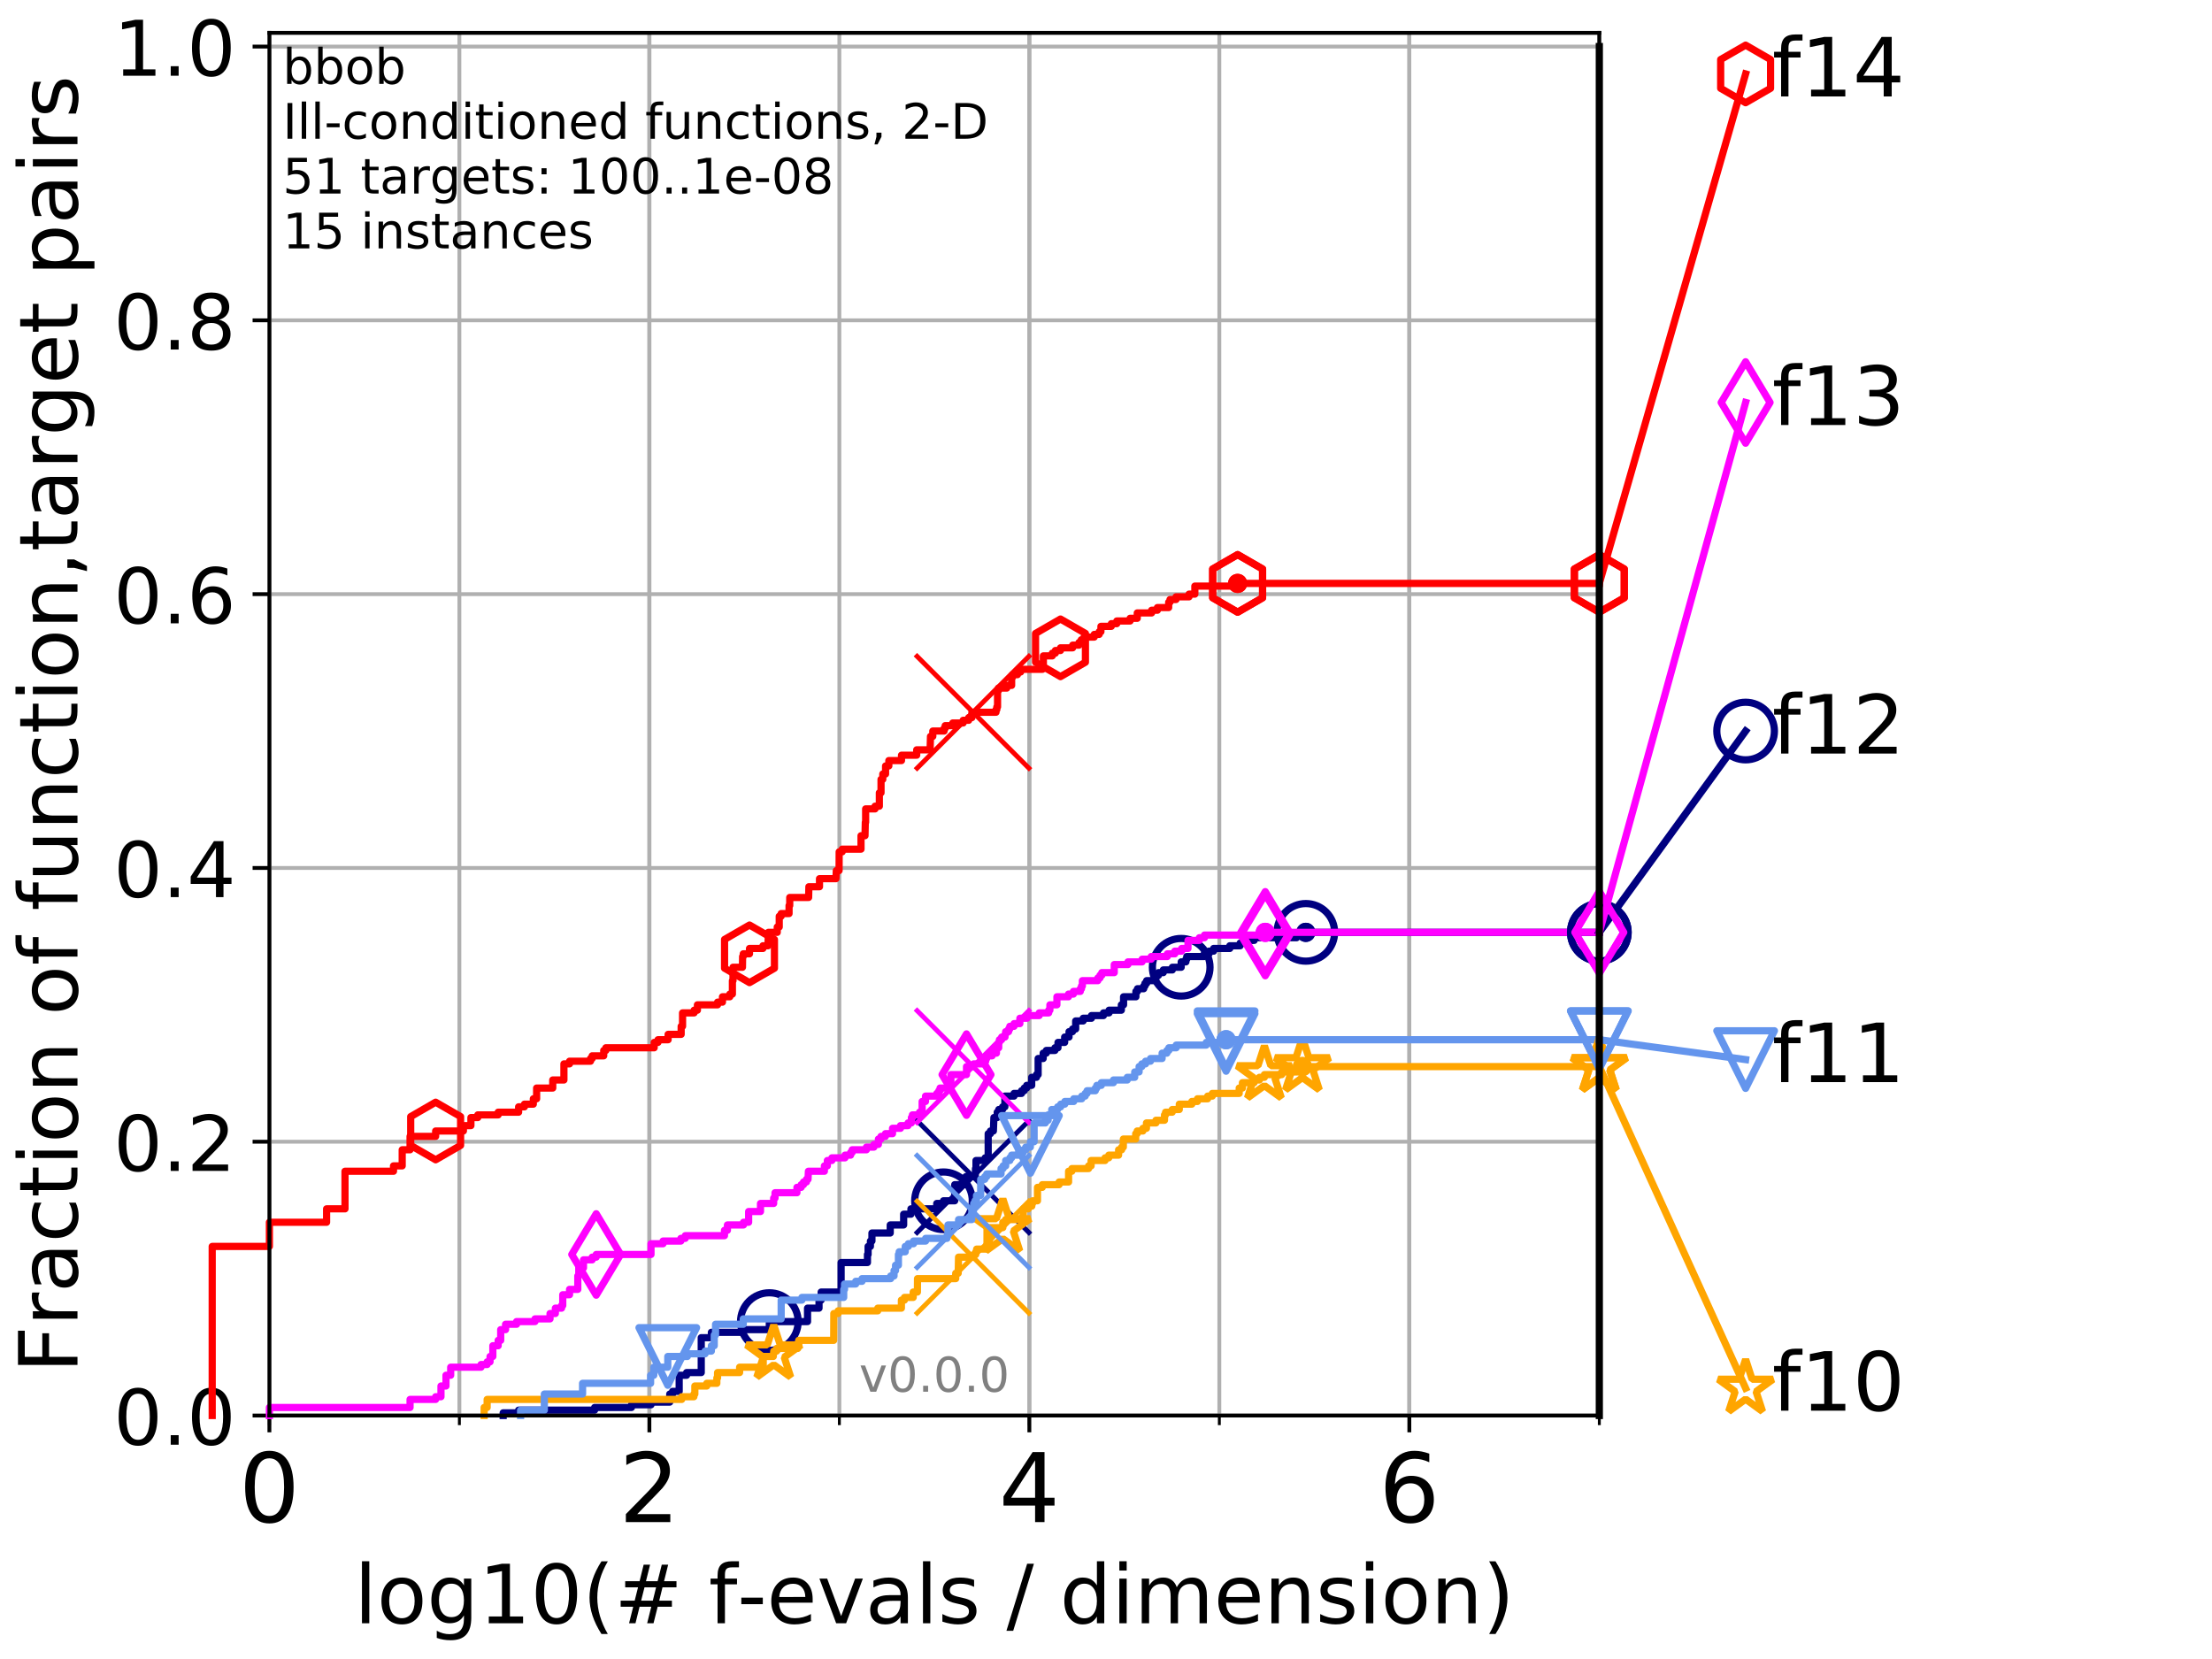 <?xml version="1.0" encoding="utf-8" standalone="no"?>
<!DOCTYPE svg PUBLIC "-//W3C//DTD SVG 1.1//EN"
  "http://www.w3.org/Graphics/SVG/1.1/DTD/svg11.dtd">
<!-- Created with matplotlib (http://matplotlib.org/) -->
<svg height="345.6pt" version="1.1" viewBox="0 0 460.8 345.6" width="460.8pt" xmlns="http://www.w3.org/2000/svg" xmlns:xlink="http://www.w3.org/1999/xlink">
 <defs>
  <style type="text/css">
*{stroke-linecap:butt;stroke-linejoin:round;}
  </style>
 </defs>
 <g id="figure_1">
  <g id="patch_1">
   <path d="M 0 345.6 
L 460.8 345.6 
L 460.8 0 
L 0 0 
z
" style="fill:#ffffff;"/>
  </g>
  <g id="axes_1">
   <g id="patch_2">
    <path d="M 56.12 294.88 
L 333.168 294.88 
L 333.168 6.845 
L 56.12 6.845 
z
" style="fill:#ffffff;"/>
   </g>
   <g id="matplotlib.axis_1">
    <g id="xtick_1">
     <g id="line2d_1">
      <path clip-path="url(#p91868f9b26)" d="M 56.12 294.88 
L 56.12 6.845 
" style="fill:none;stroke:#b0b0b0;stroke-linecap:square;stroke-width:0.8;"/>
     </g>
     <g id="line2d_2">
      <defs>
       <path d="M 0 0 
L 0 3.5 
" id="m5cab35bf62" style="stroke:#000000;stroke-width:0.8;"/>
      </defs>
      <g>
       <use style="stroke:#000000;stroke-width:0.8;" x="56.12" xlink:href="#m5cab35bf62" y="294.88"/>
      </g>
     </g>
     <g id="text_1">
      <!-- 0 -->
      <defs>
       <path d="M 31.781 66.406 
Q 24.172 66.406 20.328 58.906 
Q 16.5 51.422 16.5 36.375 
Q 16.5 21.391 20.328 13.891 
Q 24.172 6.391 31.781 6.391 
Q 39.453 6.391 43.281 13.891 
Q 47.125 21.391 47.125 36.375 
Q 47.125 51.422 43.281 58.906 
Q 39.453 66.406 31.781 66.406 
z
M 31.781 74.219 
Q 44.047 74.219 50.516 64.516 
Q 56.984 54.828 56.984 36.375 
Q 56.984 17.969 50.516 8.266 
Q 44.047 -1.422 31.781 -1.422 
Q 19.531 -1.422 13.062 8.266 
Q 6.594 17.969 6.594 36.375 
Q 6.594 54.828 13.062 64.516 
Q 19.531 74.219 31.781 74.219 
z
" id="DejaVuSans-30"/>
      </defs>
      <g transform="translate(49.758 317.077)scale(0.2 -0.2)">
       <use xlink:href="#DejaVuSans-30"/>
      </g>
     </g>
    </g>
    <g id="xtick_2">
     <g id="line2d_3">
      <path clip-path="url(#p91868f9b26)" d="M 135.277 294.88 
L 135.277 6.845 
" style="fill:none;stroke:#b0b0b0;stroke-linecap:square;stroke-width:0.8;"/>
     </g>
     <g id="line2d_4">
      <g>
       <use style="stroke:#000000;stroke-width:0.8;" x="135.277" xlink:href="#m5cab35bf62" y="294.88"/>
      </g>
     </g>
     <g id="text_2">
      <!-- 2 -->
      <defs>
       <path d="M 19.188 8.297 
L 53.609 8.297 
L 53.609 0 
L 7.328 0 
L 7.328 8.297 
Q 12.938 14.109 22.625 23.891 
Q 32.328 33.688 34.812 36.531 
Q 39.547 41.844 41.422 45.531 
Q 43.312 49.219 43.312 52.781 
Q 43.312 58.594 39.234 62.25 
Q 35.156 65.922 28.609 65.922 
Q 23.969 65.922 18.812 64.312 
Q 13.672 62.703 7.812 59.422 
L 7.812 69.391 
Q 13.766 71.781 18.938 73 
Q 24.125 74.219 28.422 74.219 
Q 39.75 74.219 46.484 68.547 
Q 53.219 62.891 53.219 53.422 
Q 53.219 48.922 51.531 44.891 
Q 49.859 40.875 45.406 35.406 
Q 44.188 33.984 37.641 27.219 
Q 31.109 20.453 19.188 8.297 
z
" id="DejaVuSans-32"/>
      </defs>
      <g transform="translate(128.914 317.077)scale(0.2 -0.2)">
       <use xlink:href="#DejaVuSans-32"/>
      </g>
     </g>
    </g>
    <g id="xtick_3">
     <g id="line2d_5">
      <path clip-path="url(#p91868f9b26)" d="M 214.433 294.88 
L 214.433 6.845 
" style="fill:none;stroke:#b0b0b0;stroke-linecap:square;stroke-width:0.8;"/>
     </g>
     <g id="line2d_6">
      <g>
       <use style="stroke:#000000;stroke-width:0.8;" x="214.433" xlink:href="#m5cab35bf62" y="294.88"/>
      </g>
     </g>
     <g id="text_3">
      <!-- 4 -->
      <defs>
       <path d="M 37.797 64.312 
L 12.891 25.391 
L 37.797 25.391 
z
M 35.203 72.906 
L 47.609 72.906 
L 47.609 25.391 
L 58.016 25.391 
L 58.016 17.188 
L 47.609 17.188 
L 47.609 0 
L 37.797 0 
L 37.797 17.188 
L 4.891 17.188 
L 4.891 26.703 
z
" id="DejaVuSans-34"/>
      </defs>
      <g transform="translate(208.071 317.077)scale(0.2 -0.2)">
       <use xlink:href="#DejaVuSans-34"/>
      </g>
     </g>
    </g>
    <g id="xtick_4">
     <g id="line2d_7">
      <path clip-path="url(#p91868f9b26)" d="M 293.59 294.88 
L 293.59 6.845 
" style="fill:none;stroke:#b0b0b0;stroke-linecap:square;stroke-width:0.8;"/>
     </g>
     <g id="line2d_8">
      <g>
       <use style="stroke:#000000;stroke-width:0.8;" x="293.59" xlink:href="#m5cab35bf62" y="294.88"/>
      </g>
     </g>
     <g id="text_4">
      <!-- 6 -->
      <defs>
       <path d="M 33.016 40.375 
Q 26.375 40.375 22.484 35.828 
Q 18.609 31.297 18.609 23.391 
Q 18.609 15.531 22.484 10.953 
Q 26.375 6.391 33.016 6.391 
Q 39.656 6.391 43.531 10.953 
Q 47.406 15.531 47.406 23.391 
Q 47.406 31.297 43.531 35.828 
Q 39.656 40.375 33.016 40.375 
z
M 52.594 71.297 
L 52.594 62.312 
Q 48.875 64.062 45.094 64.984 
Q 41.312 65.922 37.594 65.922 
Q 27.828 65.922 22.672 59.328 
Q 17.531 52.734 16.797 39.406 
Q 19.672 43.656 24.016 45.922 
Q 28.375 48.188 33.594 48.188 
Q 44.578 48.188 50.953 41.516 
Q 57.328 34.859 57.328 23.391 
Q 57.328 12.156 50.688 5.359 
Q 44.047 -1.422 33.016 -1.422 
Q 20.359 -1.422 13.672 8.266 
Q 6.984 17.969 6.984 36.375 
Q 6.984 53.656 15.188 63.938 
Q 23.391 74.219 37.203 74.219 
Q 40.922 74.219 44.703 73.484 
Q 48.484 72.75 52.594 71.297 
z
" id="DejaVuSans-36"/>
      </defs>
      <g transform="translate(287.227 317.077)scale(0.2 -0.2)">
       <use xlink:href="#DejaVuSans-36"/>
      </g>
     </g>
    </g>
    <g id="xtick_5">
     <g id="line2d_9">
      <path clip-path="url(#p91868f9b26)" d="M 56.12 294.88 
L 56.12 6.845 
" style="fill:none;stroke:#b0b0b0;stroke-linecap:square;stroke-width:0.8;"/>
     </g>
     <g id="line2d_10">
      <defs>
       <path d="M 0 0 
L 0 2 
" id="mb266060dd9" style="stroke:#000000;stroke-width:0.6;"/>
      </defs>
      <g>
       <use style="stroke:#000000;stroke-width:0.6;" x="56.12" xlink:href="#mb266060dd9" y="294.88"/>
      </g>
     </g>
    </g>
    <g id="xtick_6">
     <g id="line2d_11">
      <path clip-path="url(#p91868f9b26)" d="M 95.698 294.88 
L 95.698 6.845 
" style="fill:none;stroke:#b0b0b0;stroke-linecap:square;stroke-width:0.8;"/>
     </g>
     <g id="line2d_12">
      <g>
       <use style="stroke:#000000;stroke-width:0.6;" x="95.698" xlink:href="#mb266060dd9" y="294.88"/>
      </g>
     </g>
    </g>
    <g id="xtick_7">
     <g id="line2d_13">
      <path clip-path="url(#p91868f9b26)" d="M 135.277 294.88 
L 135.277 6.845 
" style="fill:none;stroke:#b0b0b0;stroke-linecap:square;stroke-width:0.8;"/>
     </g>
     <g id="line2d_14">
      <g>
       <use style="stroke:#000000;stroke-width:0.6;" x="135.277" xlink:href="#mb266060dd9" y="294.88"/>
      </g>
     </g>
    </g>
    <g id="xtick_8">
     <g id="line2d_15">
      <path clip-path="url(#p91868f9b26)" d="M 174.855 294.88 
L 174.855 6.845 
" style="fill:none;stroke:#b0b0b0;stroke-linecap:square;stroke-width:0.8;"/>
     </g>
     <g id="line2d_16">
      <g>
       <use style="stroke:#000000;stroke-width:0.6;" x="174.855" xlink:href="#mb266060dd9" y="294.88"/>
      </g>
     </g>
    </g>
    <g id="xtick_9">
     <g id="line2d_17">
      <path clip-path="url(#p91868f9b26)" d="M 214.433 294.88 
L 214.433 6.845 
" style="fill:none;stroke:#b0b0b0;stroke-linecap:square;stroke-width:0.8;"/>
     </g>
     <g id="line2d_18">
      <g>
       <use style="stroke:#000000;stroke-width:0.6;" x="214.433" xlink:href="#mb266060dd9" y="294.88"/>
      </g>
     </g>
    </g>
    <g id="xtick_10">
     <g id="line2d_19">
      <path clip-path="url(#p91868f9b26)" d="M 254.011 294.88 
L 254.011 6.845 
" style="fill:none;stroke:#b0b0b0;stroke-linecap:square;stroke-width:0.8;"/>
     </g>
     <g id="line2d_20">
      <g>
       <use style="stroke:#000000;stroke-width:0.6;" x="254.011" xlink:href="#mb266060dd9" y="294.88"/>
      </g>
     </g>
    </g>
    <g id="xtick_11">
     <g id="line2d_21">
      <path clip-path="url(#p91868f9b26)" d="M 293.59 294.88 
L 293.59 6.845 
" style="fill:none;stroke:#b0b0b0;stroke-linecap:square;stroke-width:0.8;"/>
     </g>
     <g id="line2d_22">
      <g>
       <use style="stroke:#000000;stroke-width:0.6;" x="293.59" xlink:href="#mb266060dd9" y="294.88"/>
      </g>
     </g>
    </g>
    <g id="xtick_12">
     <g id="line2d_23">
      <path clip-path="url(#p91868f9b26)" d="M 333.168 294.88 
L 333.168 6.845 
" style="fill:none;stroke:#b0b0b0;stroke-linecap:square;stroke-width:0.8;"/>
     </g>
     <g id="line2d_24">
      <g>
       <use style="stroke:#000000;stroke-width:0.6;" x="333.168" xlink:href="#mb266060dd9" y="294.88"/>
      </g>
     </g>
    </g>
    <g id="text_5">
     <!-- log10(# f-evals / dimension) -->
     <defs>
      <path d="M 9.422 75.984 
L 18.406 75.984 
L 18.406 0 
L 9.422 0 
z
" id="DejaVuSans-6c"/>
      <path d="M 30.609 48.391 
Q 23.391 48.391 19.188 42.75 
Q 14.984 37.109 14.984 27.297 
Q 14.984 17.484 19.156 11.844 
Q 23.344 6.203 30.609 6.203 
Q 37.797 6.203 41.984 11.859 
Q 46.188 17.531 46.188 27.297 
Q 46.188 37.016 41.984 42.703 
Q 37.797 48.391 30.609 48.391 
z
M 30.609 56 
Q 42.328 56 49.016 48.375 
Q 55.719 40.766 55.719 27.297 
Q 55.719 13.875 49.016 6.219 
Q 42.328 -1.422 30.609 -1.422 
Q 18.844 -1.422 12.172 6.219 
Q 5.516 13.875 5.516 27.297 
Q 5.516 40.766 12.172 48.375 
Q 18.844 56 30.609 56 
z
" id="DejaVuSans-6f"/>
      <path d="M 45.406 27.984 
Q 45.406 37.75 41.375 43.109 
Q 37.359 48.484 30.078 48.484 
Q 22.859 48.484 18.828 43.109 
Q 14.797 37.75 14.797 27.984 
Q 14.797 18.266 18.828 12.891 
Q 22.859 7.516 30.078 7.516 
Q 37.359 7.516 41.375 12.891 
Q 45.406 18.266 45.406 27.984 
z
M 54.391 6.781 
Q 54.391 -7.172 48.188 -13.984 
Q 42 -20.797 29.203 -20.797 
Q 24.469 -20.797 20.266 -20.094 
Q 16.062 -19.391 12.109 -17.922 
L 12.109 -9.188 
Q 16.062 -11.328 19.922 -12.344 
Q 23.781 -13.375 27.781 -13.375 
Q 36.625 -13.375 41.016 -8.766 
Q 45.406 -4.156 45.406 5.172 
L 45.406 9.625 
Q 42.625 4.781 38.281 2.391 
Q 33.938 0 27.875 0 
Q 17.828 0 11.672 7.656 
Q 5.516 15.328 5.516 27.984 
Q 5.516 40.672 11.672 48.328 
Q 17.828 56 27.875 56 
Q 33.938 56 38.281 53.609 
Q 42.625 51.219 45.406 46.391 
L 45.406 54.688 
L 54.391 54.688 
z
" id="DejaVuSans-67"/>
      <path d="M 12.406 8.297 
L 28.516 8.297 
L 28.516 63.922 
L 10.984 60.406 
L 10.984 69.391 
L 28.422 72.906 
L 38.281 72.906 
L 38.281 8.297 
L 54.391 8.297 
L 54.391 0 
L 12.406 0 
z
" id="DejaVuSans-31"/>
      <path d="M 31 75.875 
Q 24.469 64.656 21.281 53.656 
Q 18.109 42.672 18.109 31.391 
Q 18.109 20.125 21.312 9.062 
Q 24.516 -2 31 -13.188 
L 23.188 -13.188 
Q 15.875 -1.703 12.234 9.375 
Q 8.594 20.453 8.594 31.391 
Q 8.594 42.281 12.203 53.312 
Q 15.828 64.359 23.188 75.875 
z
" id="DejaVuSans-28"/>
      <path d="M 51.125 44 
L 36.922 44 
L 32.812 27.688 
L 47.125 27.688 
z
M 43.797 71.781 
L 38.719 51.516 
L 52.984 51.516 
L 58.109 71.781 
L 65.922 71.781 
L 60.891 51.516 
L 76.125 51.516 
L 76.125 44 
L 58.984 44 
L 54.984 27.688 
L 70.516 27.688 
L 70.516 20.219 
L 53.078 20.219 
L 48 0 
L 40.188 0 
L 45.219 20.219 
L 30.906 20.219 
L 25.875 0 
L 18.016 0 
L 23.094 20.219 
L 7.719 20.219 
L 7.719 27.688 
L 24.906 27.688 
L 29 44 
L 13.281 44 
L 13.281 51.516 
L 30.906 51.516 
L 35.891 71.781 
z
" id="DejaVuSans-23"/>
      <path id="DejaVuSans-20"/>
      <path d="M 37.109 75.984 
L 37.109 68.5 
L 28.516 68.5 
Q 23.688 68.5 21.797 66.547 
Q 19.922 64.594 19.922 59.516 
L 19.922 54.688 
L 34.719 54.688 
L 34.719 47.703 
L 19.922 47.703 
L 19.922 0 
L 10.891 0 
L 10.891 47.703 
L 2.297 47.703 
L 2.297 54.688 
L 10.891 54.688 
L 10.891 58.5 
Q 10.891 67.625 15.141 71.797 
Q 19.391 75.984 28.609 75.984 
z
" id="DejaVuSans-66"/>
      <path d="M 4.891 31.391 
L 31.203 31.391 
L 31.203 23.391 
L 4.891 23.391 
z
" id="DejaVuSans-2d"/>
      <path d="M 56.203 29.594 
L 56.203 25.203 
L 14.891 25.203 
Q 15.484 15.922 20.484 11.062 
Q 25.484 6.203 34.422 6.203 
Q 39.594 6.203 44.453 7.469 
Q 49.312 8.734 54.109 11.281 
L 54.109 2.781 
Q 49.266 0.734 44.188 -0.344 
Q 39.109 -1.422 33.891 -1.422 
Q 20.797 -1.422 13.156 6.188 
Q 5.516 13.812 5.516 26.812 
Q 5.516 40.234 12.766 48.109 
Q 20.016 56 32.328 56 
Q 43.359 56 49.781 48.891 
Q 56.203 41.797 56.203 29.594 
z
M 47.219 32.234 
Q 47.125 39.594 43.094 43.984 
Q 39.062 48.391 32.422 48.391 
Q 24.906 48.391 20.391 44.141 
Q 15.875 39.891 15.188 32.172 
z
" id="DejaVuSans-65"/>
      <path d="M 2.984 54.688 
L 12.5 54.688 
L 29.594 8.797 
L 46.688 54.688 
L 56.203 54.688 
L 35.688 0 
L 23.484 0 
z
" id="DejaVuSans-76"/>
      <path d="M 34.281 27.484 
Q 23.391 27.484 19.188 25 
Q 14.984 22.516 14.984 16.5 
Q 14.984 11.719 18.141 8.906 
Q 21.297 6.109 26.703 6.109 
Q 34.188 6.109 38.703 11.406 
Q 43.219 16.703 43.219 25.484 
L 43.219 27.484 
z
M 52.203 31.203 
L 52.203 0 
L 43.219 0 
L 43.219 8.297 
Q 40.141 3.328 35.547 0.953 
Q 30.953 -1.422 24.312 -1.422 
Q 15.922 -1.422 10.953 3.297 
Q 6 8.016 6 15.922 
Q 6 25.141 12.172 29.828 
Q 18.359 34.516 30.609 34.516 
L 43.219 34.516 
L 43.219 35.406 
Q 43.219 41.609 39.141 45 
Q 35.062 48.391 27.688 48.391 
Q 23 48.391 18.547 47.266 
Q 14.109 46.141 10.016 43.891 
L 10.016 52.203 
Q 14.938 54.109 19.578 55.047 
Q 24.219 56 28.609 56 
Q 40.484 56 46.344 49.844 
Q 52.203 43.703 52.203 31.203 
z
" id="DejaVuSans-61"/>
      <path d="M 44.281 53.078 
L 44.281 44.578 
Q 40.484 46.531 36.375 47.5 
Q 32.281 48.484 27.875 48.484 
Q 21.188 48.484 17.844 46.438 
Q 14.5 44.391 14.5 40.281 
Q 14.5 37.156 16.891 35.375 
Q 19.281 33.594 26.516 31.984 
L 29.594 31.297 
Q 39.156 29.25 43.188 25.516 
Q 47.219 21.781 47.219 15.094 
Q 47.219 7.469 41.188 3.016 
Q 35.156 -1.422 24.609 -1.422 
Q 20.219 -1.422 15.453 -0.562 
Q 10.688 0.297 5.422 2 
L 5.422 11.281 
Q 10.406 8.688 15.234 7.391 
Q 20.062 6.109 24.812 6.109 
Q 31.156 6.109 34.562 8.281 
Q 37.984 10.453 37.984 14.406 
Q 37.984 18.062 35.516 20.016 
Q 33.062 21.969 24.703 23.781 
L 21.578 24.516 
Q 13.234 26.266 9.516 29.906 
Q 5.812 33.547 5.812 39.891 
Q 5.812 47.609 11.281 51.797 
Q 16.75 56 26.812 56 
Q 31.781 56 36.172 55.266 
Q 40.578 54.547 44.281 53.078 
z
" id="DejaVuSans-73"/>
      <path d="M 25.391 72.906 
L 33.688 72.906 
L 8.297 -9.281 
L 0 -9.281 
z
" id="DejaVuSans-2f"/>
      <path d="M 45.406 46.391 
L 45.406 75.984 
L 54.391 75.984 
L 54.391 0 
L 45.406 0 
L 45.406 8.203 
Q 42.578 3.328 38.25 0.953 
Q 33.938 -1.422 27.875 -1.422 
Q 17.969 -1.422 11.734 6.484 
Q 5.516 14.406 5.516 27.297 
Q 5.516 40.188 11.734 48.094 
Q 17.969 56 27.875 56 
Q 33.938 56 38.25 53.625 
Q 42.578 51.266 45.406 46.391 
z
M 14.797 27.297 
Q 14.797 17.391 18.875 11.75 
Q 22.953 6.109 30.078 6.109 
Q 37.203 6.109 41.297 11.75 
Q 45.406 17.391 45.406 27.297 
Q 45.406 37.203 41.297 42.844 
Q 37.203 48.484 30.078 48.484 
Q 22.953 48.484 18.875 42.844 
Q 14.797 37.203 14.797 27.297 
z
" id="DejaVuSans-64"/>
      <path d="M 9.422 54.688 
L 18.406 54.688 
L 18.406 0 
L 9.422 0 
z
M 9.422 75.984 
L 18.406 75.984 
L 18.406 64.594 
L 9.422 64.594 
z
" id="DejaVuSans-69"/>
      <path d="M 52 44.188 
Q 55.375 50.25 60.062 53.125 
Q 64.75 56 71.094 56 
Q 79.641 56 84.281 50.016 
Q 88.922 44.047 88.922 33.016 
L 88.922 0 
L 79.891 0 
L 79.891 32.719 
Q 79.891 40.578 77.094 44.375 
Q 74.312 48.188 68.609 48.188 
Q 61.625 48.188 57.562 43.547 
Q 53.516 38.922 53.516 30.906 
L 53.516 0 
L 44.484 0 
L 44.484 32.719 
Q 44.484 40.625 41.703 44.406 
Q 38.922 48.188 33.109 48.188 
Q 26.219 48.188 22.156 43.531 
Q 18.109 38.875 18.109 30.906 
L 18.109 0 
L 9.078 0 
L 9.078 54.688 
L 18.109 54.688 
L 18.109 46.188 
Q 21.188 51.219 25.484 53.609 
Q 29.781 56 35.688 56 
Q 41.656 56 45.828 52.969 
Q 50 49.953 52 44.188 
z
" id="DejaVuSans-6d"/>
      <path d="M 54.891 33.016 
L 54.891 0 
L 45.906 0 
L 45.906 32.719 
Q 45.906 40.484 42.875 44.328 
Q 39.844 48.188 33.797 48.188 
Q 26.516 48.188 22.312 43.547 
Q 18.109 38.922 18.109 30.906 
L 18.109 0 
L 9.078 0 
L 9.078 54.688 
L 18.109 54.688 
L 18.109 46.188 
Q 21.344 51.125 25.703 53.562 
Q 30.078 56 35.797 56 
Q 45.219 56 50.047 50.172 
Q 54.891 44.344 54.891 33.016 
z
" id="DejaVuSans-6e"/>
      <path d="M 8.016 75.875 
L 15.828 75.875 
Q 23.141 64.359 26.781 53.312 
Q 30.422 42.281 30.422 31.391 
Q 30.422 20.453 26.781 9.375 
Q 23.141 -1.703 15.828 -13.188 
L 8.016 -13.188 
Q 14.5 -2 17.703 9.062 
Q 20.906 20.125 20.906 31.391 
Q 20.906 42.672 17.703 53.656 
Q 14.5 64.656 8.016 75.875 
z
" id="DejaVuSans-29"/>
     </defs>
     <g transform="translate(73.803 338.154)scale(0.17 -0.17)">
      <use xlink:href="#DejaVuSans-6c"/>
      <use x="27.783" xlink:href="#DejaVuSans-6f"/>
      <use x="88.965" xlink:href="#DejaVuSans-67"/>
      <use x="152.441" xlink:href="#DejaVuSans-31"/>
      <use x="216.064" xlink:href="#DejaVuSans-30"/>
      <use x="279.688" xlink:href="#DejaVuSans-28"/>
      <use x="318.701" xlink:href="#DejaVuSans-23"/>
      <use x="402.49" xlink:href="#DejaVuSans-20"/>
      <use x="434.277" xlink:href="#DejaVuSans-66"/>
      <use x="469.404" xlink:href="#DejaVuSans-2d"/>
      <use x="505.488" xlink:href="#DejaVuSans-65"/>
      <use x="567.012" xlink:href="#DejaVuSans-76"/>
      <use x="626.191" xlink:href="#DejaVuSans-61"/>
      <use x="687.471" xlink:href="#DejaVuSans-6c"/>
      <use x="715.254" xlink:href="#DejaVuSans-73"/>
      <use x="767.354" xlink:href="#DejaVuSans-20"/>
      <use x="799.141" xlink:href="#DejaVuSans-2f"/>
      <use x="832.832" xlink:href="#DejaVuSans-20"/>
      <use x="864.619" xlink:href="#DejaVuSans-64"/>
      <use x="928.096" xlink:href="#DejaVuSans-69"/>
      <use x="955.879" xlink:href="#DejaVuSans-6d"/>
      <use x="1053.291" xlink:href="#DejaVuSans-65"/>
      <use x="1114.814" xlink:href="#DejaVuSans-6e"/>
      <use x="1178.193" xlink:href="#DejaVuSans-73"/>
      <use x="1230.293" xlink:href="#DejaVuSans-69"/>
      <use x="1258.076" xlink:href="#DejaVuSans-6f"/>
      <use x="1319.258" xlink:href="#DejaVuSans-6e"/>
      <use x="1382.637" xlink:href="#DejaVuSans-29"/>
     </g>
    </g>
   </g>
   <g id="matplotlib.axis_2">
    <g id="ytick_1">
     <g id="line2d_25">
      <path clip-path="url(#p91868f9b26)" d="M 56.12 294.88 
L 333.168 294.88 
" style="fill:none;stroke:#b0b0b0;stroke-linecap:square;stroke-width:0.8;"/>
     </g>
     <g id="line2d_26">
      <defs>
       <path d="M 0 0 
L -3.5 0 
" id="m12324203ff" style="stroke:#000000;stroke-width:0.8;"/>
      </defs>
      <g>
       <use style="stroke:#000000;stroke-width:0.8;" x="56.12" xlink:href="#m12324203ff" y="294.88"/>
      </g>
     </g>
     <g id="text_6">
      <!-- 0.0 -->
      <defs>
       <path d="M 10.688 12.406 
L 21 12.406 
L 21 0 
L 10.688 0 
z
" id="DejaVuSans-2e"/>
      </defs>
      <g transform="translate(23.675 300.959)scale(0.16 -0.16)">
       <use xlink:href="#DejaVuSans-30"/>
       <use x="63.623" xlink:href="#DejaVuSans-2e"/>
       <use x="95.41" xlink:href="#DejaVuSans-30"/>
      </g>
     </g>
    </g>
    <g id="ytick_2">
     <g id="line2d_27">
      <path clip-path="url(#p91868f9b26)" d="M 56.12 237.843 
L 333.168 237.843 
" style="fill:none;stroke:#b0b0b0;stroke-linecap:square;stroke-width:0.8;"/>
     </g>
     <g id="line2d_28">
      <g>
       <use style="stroke:#000000;stroke-width:0.8;" x="56.12" xlink:href="#m12324203ff" y="237.843"/>
      </g>
     </g>
     <g id="text_7">
      <!-- 0.2 -->
      <g transform="translate(23.675 243.922)scale(0.16 -0.16)">
       <use xlink:href="#DejaVuSans-30"/>
       <use x="63.623" xlink:href="#DejaVuSans-2e"/>
       <use x="95.41" xlink:href="#DejaVuSans-32"/>
      </g>
     </g>
    </g>
    <g id="ytick_3">
     <g id="line2d_29">
      <path clip-path="url(#p91868f9b26)" d="M 56.12 180.807 
L 333.168 180.807 
" style="fill:none;stroke:#b0b0b0;stroke-linecap:square;stroke-width:0.8;"/>
     </g>
     <g id="line2d_30">
      <g>
       <use style="stroke:#000000;stroke-width:0.8;" x="56.12" xlink:href="#m12324203ff" y="180.807"/>
      </g>
     </g>
     <g id="text_8">
      <!-- 0.4 -->
      <g transform="translate(23.675 186.886)scale(0.16 -0.16)">
       <use xlink:href="#DejaVuSans-30"/>
       <use x="63.623" xlink:href="#DejaVuSans-2e"/>
       <use x="95.41" xlink:href="#DejaVuSans-34"/>
      </g>
     </g>
    </g>
    <g id="ytick_4">
     <g id="line2d_31">
      <path clip-path="url(#p91868f9b26)" d="M 56.12 123.77 
L 333.168 123.77 
" style="fill:none;stroke:#b0b0b0;stroke-linecap:square;stroke-width:0.8;"/>
     </g>
     <g id="line2d_32">
      <g>
       <use style="stroke:#000000;stroke-width:0.8;" x="56.12" xlink:href="#m12324203ff" y="123.77"/>
      </g>
     </g>
     <g id="text_9">
      <!-- 0.6 -->
      <g transform="translate(23.675 129.849)scale(0.16 -0.16)">
       <use xlink:href="#DejaVuSans-30"/>
       <use x="63.623" xlink:href="#DejaVuSans-2e"/>
       <use x="95.41" xlink:href="#DejaVuSans-36"/>
      </g>
     </g>
    </g>
    <g id="ytick_5">
     <g id="line2d_33">
      <path clip-path="url(#p91868f9b26)" d="M 56.12 66.734 
L 333.168 66.734 
" style="fill:none;stroke:#b0b0b0;stroke-linecap:square;stroke-width:0.8;"/>
     </g>
     <g id="line2d_34">
      <g>
       <use style="stroke:#000000;stroke-width:0.8;" x="56.12" xlink:href="#m12324203ff" y="66.734"/>
      </g>
     </g>
     <g id="text_10">
      <!-- 0.8 -->
      <defs>
       <path d="M 31.781 34.625 
Q 24.75 34.625 20.719 30.859 
Q 16.703 27.094 16.703 20.516 
Q 16.703 13.922 20.719 10.156 
Q 24.75 6.391 31.781 6.391 
Q 38.812 6.391 42.859 10.172 
Q 46.922 13.969 46.922 20.516 
Q 46.922 27.094 42.891 30.859 
Q 38.875 34.625 31.781 34.625 
z
M 21.922 38.812 
Q 15.578 40.375 12.031 44.719 
Q 8.5 49.078 8.5 55.328 
Q 8.5 64.062 14.719 69.141 
Q 20.953 74.219 31.781 74.219 
Q 42.672 74.219 48.875 69.141 
Q 55.078 64.062 55.078 55.328 
Q 55.078 49.078 51.531 44.719 
Q 48 40.375 41.703 38.812 
Q 48.828 37.156 52.797 32.312 
Q 56.781 27.484 56.781 20.516 
Q 56.781 9.906 50.312 4.234 
Q 43.844 -1.422 31.781 -1.422 
Q 19.734 -1.422 13.25 4.234 
Q 6.781 9.906 6.781 20.516 
Q 6.781 27.484 10.781 32.312 
Q 14.797 37.156 21.922 38.812 
z
M 18.312 54.391 
Q 18.312 48.734 21.844 45.562 
Q 25.391 42.391 31.781 42.391 
Q 38.141 42.391 41.719 45.562 
Q 45.312 48.734 45.312 54.391 
Q 45.312 60.062 41.719 63.234 
Q 38.141 66.406 31.781 66.406 
Q 25.391 66.406 21.844 63.234 
Q 18.312 60.062 18.312 54.391 
z
" id="DejaVuSans-38"/>
      </defs>
      <g transform="translate(23.675 72.812)scale(0.16 -0.16)">
       <use xlink:href="#DejaVuSans-30"/>
       <use x="63.623" xlink:href="#DejaVuSans-2e"/>
       <use x="95.41" xlink:href="#DejaVuSans-38"/>
      </g>
     </g>
    </g>
    <g id="ytick_6">
     <g id="line2d_35">
      <path clip-path="url(#p91868f9b26)" d="M 56.12 9.697 
L 333.168 9.697 
" style="fill:none;stroke:#b0b0b0;stroke-linecap:square;stroke-width:0.8;"/>
     </g>
     <g id="line2d_36">
      <g>
       <use style="stroke:#000000;stroke-width:0.8;" x="56.12" xlink:href="#m12324203ff" y="9.697"/>
      </g>
     </g>
     <g id="text_11">
      <!-- 1.0 -->
      <g transform="translate(23.675 15.776)scale(0.16 -0.16)">
       <use xlink:href="#DejaVuSans-31"/>
       <use x="63.623" xlink:href="#DejaVuSans-2e"/>
       <use x="95.41" xlink:href="#DejaVuSans-30"/>
      </g>
     </g>
    </g>
    <g id="text_12">
     <!-- Fraction of function,target pairs -->
     <defs>
      <path d="M 9.812 72.906 
L 51.703 72.906 
L 51.703 64.594 
L 19.672 64.594 
L 19.672 43.109 
L 48.578 43.109 
L 48.578 34.812 
L 19.672 34.812 
L 19.672 0 
L 9.812 0 
z
" id="DejaVuSans-46"/>
      <path d="M 41.109 46.297 
Q 39.594 47.172 37.812 47.578 
Q 36.031 48 33.891 48 
Q 26.266 48 22.188 43.047 
Q 18.109 38.094 18.109 28.812 
L 18.109 0 
L 9.078 0 
L 9.078 54.688 
L 18.109 54.688 
L 18.109 46.188 
Q 20.953 51.172 25.484 53.578 
Q 30.031 56 36.531 56 
Q 37.453 56 38.578 55.875 
Q 39.703 55.766 41.062 55.516 
z
" id="DejaVuSans-72"/>
      <path d="M 48.781 52.594 
L 48.781 44.188 
Q 44.969 46.297 41.141 47.344 
Q 37.312 48.391 33.406 48.391 
Q 24.656 48.391 19.812 42.844 
Q 14.984 37.312 14.984 27.297 
Q 14.984 17.281 19.812 11.734 
Q 24.656 6.203 33.406 6.203 
Q 37.312 6.203 41.141 7.25 
Q 44.969 8.297 48.781 10.406 
L 48.781 2.094 
Q 45.016 0.344 40.984 -0.531 
Q 36.969 -1.422 32.422 -1.422 
Q 20.062 -1.422 12.781 6.344 
Q 5.516 14.109 5.516 27.297 
Q 5.516 40.672 12.859 48.328 
Q 20.219 56 33.016 56 
Q 37.156 56 41.109 55.141 
Q 45.062 54.297 48.781 52.594 
z
" id="DejaVuSans-63"/>
      <path d="M 18.312 70.219 
L 18.312 54.688 
L 36.812 54.688 
L 36.812 47.703 
L 18.312 47.703 
L 18.312 18.016 
Q 18.312 11.328 20.141 9.422 
Q 21.969 7.516 27.594 7.516 
L 36.812 7.516 
L 36.812 0 
L 27.594 0 
Q 17.188 0 13.234 3.875 
Q 9.281 7.766 9.281 18.016 
L 9.281 47.703 
L 2.688 47.703 
L 2.688 54.688 
L 9.281 54.688 
L 9.281 70.219 
z
" id="DejaVuSans-74"/>
      <path d="M 8.5 21.578 
L 8.5 54.688 
L 17.484 54.688 
L 17.484 21.922 
Q 17.484 14.156 20.5 10.266 
Q 23.531 6.391 29.594 6.391 
Q 36.859 6.391 41.078 11.031 
Q 45.312 15.672 45.312 23.688 
L 45.312 54.688 
L 54.297 54.688 
L 54.297 0 
L 45.312 0 
L 45.312 8.406 
Q 42.047 3.422 37.719 1 
Q 33.406 -1.422 27.688 -1.422 
Q 18.266 -1.422 13.375 4.438 
Q 8.5 10.297 8.5 21.578 
z
M 31.109 56 
z
" id="DejaVuSans-75"/>
      <path d="M 11.719 12.406 
L 22.016 12.406 
L 22.016 4 
L 14.016 -11.625 
L 7.719 -11.625 
L 11.719 4 
z
" id="DejaVuSans-2c"/>
      <path d="M 18.109 8.203 
L 18.109 -20.797 
L 9.078 -20.797 
L 9.078 54.688 
L 18.109 54.688 
L 18.109 46.391 
Q 20.953 51.266 25.266 53.625 
Q 29.594 56 35.594 56 
Q 45.562 56 51.781 48.094 
Q 58.016 40.188 58.016 27.297 
Q 58.016 14.406 51.781 6.484 
Q 45.562 -1.422 35.594 -1.422 
Q 29.594 -1.422 25.266 0.953 
Q 20.953 3.328 18.109 8.203 
z
M 48.688 27.297 
Q 48.688 37.203 44.609 42.844 
Q 40.531 48.484 33.406 48.484 
Q 26.266 48.484 22.188 42.844 
Q 18.109 37.203 18.109 27.297 
Q 18.109 17.391 22.188 11.75 
Q 26.266 6.109 33.406 6.109 
Q 40.531 6.109 44.609 11.75 
Q 48.688 17.391 48.688 27.297 
z
" id="DejaVuSans-70"/>
     </defs>
     <g transform="translate(16.14 286.002)rotate(-90)scale(0.17 -0.17)">
      <use xlink:href="#DejaVuSans-46"/>
      <use x="57.41" xlink:href="#DejaVuSans-72"/>
      <use x="98.523" xlink:href="#DejaVuSans-61"/>
      <use x="159.803" xlink:href="#DejaVuSans-63"/>
      <use x="214.783" xlink:href="#DejaVuSans-74"/>
      <use x="253.992" xlink:href="#DejaVuSans-69"/>
      <use x="281.775" xlink:href="#DejaVuSans-6f"/>
      <use x="342.957" xlink:href="#DejaVuSans-6e"/>
      <use x="406.336" xlink:href="#DejaVuSans-20"/>
      <use x="438.123" xlink:href="#DejaVuSans-6f"/>
      <use x="499.305" xlink:href="#DejaVuSans-66"/>
      <use x="534.51" xlink:href="#DejaVuSans-20"/>
      <use x="566.297" xlink:href="#DejaVuSans-66"/>
      <use x="601.502" xlink:href="#DejaVuSans-75"/>
      <use x="664.881" xlink:href="#DejaVuSans-6e"/>
      <use x="728.26" xlink:href="#DejaVuSans-63"/>
      <use x="783.24" xlink:href="#DejaVuSans-74"/>
      <use x="822.449" xlink:href="#DejaVuSans-69"/>
      <use x="850.232" xlink:href="#DejaVuSans-6f"/>
      <use x="911.414" xlink:href="#DejaVuSans-6e"/>
      <use x="974.793" xlink:href="#DejaVuSans-2c"/>
      <use x="1006.58" xlink:href="#DejaVuSans-74"/>
      <use x="1045.789" xlink:href="#DejaVuSans-61"/>
      <use x="1107.068" xlink:href="#DejaVuSans-72"/>
      <use x="1148.166" xlink:href="#DejaVuSans-67"/>
      <use x="1211.643" xlink:href="#DejaVuSans-65"/>
      <use x="1273.166" xlink:href="#DejaVuSans-74"/>
      <use x="1312.375" xlink:href="#DejaVuSans-20"/>
      <use x="1344.162" xlink:href="#DejaVuSans-70"/>
      <use x="1407.639" xlink:href="#DejaVuSans-61"/>
      <use x="1468.918" xlink:href="#DejaVuSans-69"/>
      <use x="1496.701" xlink:href="#DejaVuSans-72"/>
      <use x="1537.814" xlink:href="#DejaVuSans-73"/>
     </g>
    </g>
   </g>
   <g id="line2d_37">
    <defs>
     <path d="M 0 1.5 
C 0.398 1.5 0.779 1.342 1.061 1.061 
C 1.342 0.779 1.5 0.398 1.5 0 
C 1.5 -0.398 1.342 -0.779 1.061 -1.061 
C 0.779 -1.342 0.398 -1.5 0 -1.5 
C -0.398 -1.5 -0.779 -1.342 -1.061 -1.061 
C -1.342 -0.779 -1.5 -0.398 -1.5 0 
C -1.5 0.398 -1.342 0.779 -1.061 1.061 
C -0.779 1.342 -0.398 1.5 0 1.5 
z
" id="m0b6c94cc8f" style="stroke:#000080;"/>
    </defs>
    <g>
     <use style="fill:#000080;stroke:#000080;" x="272.026" xlink:href="#m0b6c94cc8f" y="194.227"/>
     <use style="fill:#000080;stroke:#000080;" x="272.026" xlink:href="#m0b6c94cc8f" y="194.227"/>
    </g>
   </g>
   <g id="line2d_38">
    <path d="M 104.819 294.88 
L 104.819 294.321 
L 108.037 294.321 
L 108.037 293.762 
L 123.87 293.762 
L 123.87 293.202 
L 131.548 293.202 
L 131.548 292.643 
L 135.617 292.643 
L 135.617 292.084 
L 139.52 292.084 
L 139.52 290.407 
L 140.114 290.407 
L 140.114 289.847 
L 141.485 289.847 
L 141.485 286.492 
L 143.03 286.492 
L 143.03 285.933 
L 146.081 285.933 
L 146.081 278.664 
L 148.192 278.664 
L 148.192 277.545 
L 154.668 277.545 
L 154.668 276.986 
L 160.248 276.986 
L 160.268 275.309 
L 168.226 275.309 
L 168.226 272.513 
L 170.617 272.513 
L 170.617 270.835 
L 171.062 270.835 
L 171.062 269.158 
L 175.22 269.158 
L 175.22 263.007 
L 180.706 263.007 
L 180.706 261.329 
L 180.84 261.329 
L 180.84 259.652 
L 181.324 259.652 
L 181.324 258.533 
L 181.64 258.533 
L 181.64 256.856 
L 185.452 256.856 
L 185.452 255.178 
L 188.246 255.178 
L 188.246 252.941 
L 189.766 252.941 
L 189.766 251.823 
L 195.141 251.823 
L 195.141 250.705 
L 196.549 250.705 
L 196.549 250.145 
L 198.884 250.145 
L 198.884 246.79 
L 201.201 246.79 
L 201.201 245.113 
L 203.173 245.113 
L 203.218 243.435 
L 203.318 243.435 
L 203.318 241.758 
L 205.225 241.758 
L 205.225 241.199 
L 205.858 241.199 
L 205.858 236.166 
L 206.32 236.166 
L 206.32 235.607 
L 206.941 235.607 
L 207.048 232.811 
L 207.738 232.811 
L 207.738 231.692 
L 208.063 231.692 
L 208.063 231.133 
L 208.858 231.133 
L 208.858 230.574 
L 209.331 230.574 
L 209.331 228.337 
L 211.242 228.337 
L 211.242 227.778 
L 212.807 227.778 
L 212.807 227.219 
L 213.37 227.219 
L 213.37 226.66 
L 213.877 226.66 
L 213.877 226.101 
L 214.922 226.101 
L 214.922 224.423 
L 215.919 224.423 
L 215.919 223.864 
L 216.262 223.864 
L 216.262 220.509 
L 217.314 220.509 
L 217.314 219.39 
L 217.964 219.39 
L 217.964 218.831 
L 219.761 218.831 
L 219.761 218.272 
L 220.397 218.272 
L 220.397 217.154 
L 221.787 217.154 
L 221.787 216.035 
L 222.697 216.035 
L 222.697 214.917 
L 223.427 214.917 
L 223.427 214.358 
L 224.084 214.358 
L 224.084 212.68 
L 225.644 212.68 
L 225.644 212.121 
L 227.368 212.121 
L 227.368 211.562 
L 229.872 211.562 
L 229.872 211.003 
L 231.037 211.003 
L 231.037 210.443 
L 233.596 210.443 
L 233.596 209.325 
L 234.059 209.325 
L 234.059 207.648 
L 236.629 207.648 
L 236.629 206.529 
L 236.957 206.529 
L 236.957 205.97 
L 238.255 205.97 
L 238.255 205.411 
L 238.514 205.411 
L 238.514 204.852 
L 238.864 204.852 
L 238.864 204.292 
L 240.53 204.292 
L 240.53 203.733 
L 240.841 203.733 
L 240.841 203.174 
L 241.336 203.174 
L 241.336 202.615 
L 242.334 202.615 
L 242.334 202.056 
L 244.221 202.056 
L 244.221 201.497 
L 246.066 201.497 
L 246.066 200.378 
L 247.045 200.378 
L 247.045 199.819 
L 247.225 199.819 
L 247.225 199.26 
L 250.848 199.26 
L 250.848 198.701 
L 251.861 198.701 
L 251.861 198.141 
L 252.818 198.141 
L 252.818 197.582 
L 256.187 197.582 
L 256.187 197.023 
L 258.341 197.023 
L 258.341 196.464 
L 259.558 196.464 
L 259.558 195.905 
L 261.269 195.905 
L 261.269 195.346 
L 270.095 195.346 
L 270.095 194.786 
L 272.026 194.786 
L 272.026 194.227 
L 333.168 194.227 
L 333.168 194.227 
" style="fill:none;stroke:#000080;stroke-linecap:square;stroke-width:1.5;"/>
   </g>
   <g id="line2d_39">
    <defs>
     <path d="M 0 6 
C 1.591 6 3.117 5.368 4.243 4.243 
C 5.368 3.117 6 1.591 6 0 
C 6 -1.591 5.368 -3.117 4.243 -4.243 
C 3.117 -5.368 1.591 -6 0 -6 
C -1.591 -6 -3.117 -5.368 -4.243 -4.243 
C -5.368 -3.117 -6 -1.591 -6 0 
C -6 1.591 -5.368 3.117 -4.243 4.243 
C -3.117 5.368 -1.591 6 0 6 
z
" id="me85173ce68" style="stroke:#000080;stroke-width:1.5;"/>
    </defs>
    <g>
     <use style="fill-opacity:0;stroke:#000080;stroke-width:1.5;" x="160.268" xlink:href="#me85173ce68" y="275.309"/>
     <use style="fill-opacity:0;stroke:#000080;stroke-width:1.5;" x="196.549" xlink:href="#me85173ce68" y="250.145"/>
     <use style="fill-opacity:0;stroke:#000080;stroke-width:1.5;" x="246.066" xlink:href="#me85173ce68" y="201.497"/>
     <use style="fill-opacity:0;stroke:#000080;stroke-width:1.5;" x="272.026" xlink:href="#me85173ce68" y="194.227"/>
     <use style="fill-opacity:0;stroke:#000080;stroke-width:1.5;" x="333.168" xlink:href="#me85173ce68" y="194.227"/>
    </g>
   </g>
   <g id="line2d_40">
    <path style="fill:none;stroke:#000080;stroke-linecap:square;stroke-width:1.5;"/>
    <g/>
   </g>
   <g id="line2d_41">
    <path clip-path="url(#p91868f9b26)" d="M 202.692 245.113 
" style="fill:none;stroke:#000080;stroke-linecap:square;stroke-width:1.5;"/>
    <defs>
     <path d="M -12 12 
L 12 -12 
M -12 -12 
L 12 12 
" id="mc0635a3cd0" style="stroke:#000080;"/>
    </defs>
    <g clip-path="url(#p91868f9b26)">
     <use style="fill:#000080;stroke:#000080;" x="202.692" xlink:href="#mc0635a3cd0" y="245.113"/>
    </g>
   </g>
   <g id="line2d_42">
    <defs>
     <path d="M 0 1.5 
C 0.398 1.5 0.779 1.342 1.061 1.061 
C 1.342 0.779 1.5 0.398 1.5 0 
C 1.5 -0.398 1.342 -0.779 1.061 -1.061 
C 0.779 -1.342 0.398 -1.5 0 -1.5 
C -0.398 -1.5 -0.779 -1.342 -1.061 -1.061 
C -1.342 -0.779 -1.5 -0.398 -1.5 0 
C -1.5 0.398 -1.342 0.779 -1.061 1.061 
C -0.779 1.342 -0.398 1.5 0 1.5 
z
" id="m491de3ca16" style="stroke:#ff00ff;"/>
    </defs>
    <g>
     <use style="fill:#ff00ff;stroke:#ff00ff;" x="263.576" xlink:href="#m491de3ca16" y="194.227"/>
     <use style="fill:#ff00ff;stroke:#ff00ff;" x="263.576" xlink:href="#m491de3ca16" y="194.227"/>
    </g>
   </g>
   <g id="line2d_43">
    <path d="M 56.12 294.88 
L 56.12 293.202 
L 85.422 293.202 
L 85.422 291.525 
L 90.753 291.525 
L 90.753 290.966 
L 91.863 290.966 
L 91.863 288.729 
L 92.905 288.729 
L 92.905 286.492 
L 93.887 286.492 
L 93.887 284.815 
L 100.208 284.815 
L 100.208 284.256 
L 101.482 284.256 
L 101.482 283.696 
L 102.085 283.696 
L 102.085 282.578 
L 102.668 282.578 
L 102.668 280.341 
L 103.777 280.341 
L 103.777 279.223 
L 104.306 279.223 
L 104.306 276.986 
L 105.317 276.986 
L 105.317 275.868 
L 107.613 275.868 
L 107.613 275.309 
L 111.448 275.309 
L 111.448 274.749 
L 114.582 274.749 
L 114.582 273.631 
L 115.691 273.631 
L 115.691 272.513 
L 116.984 272.513 
L 116.984 271.954 
L 117.232 271.954 
L 117.232 269.717 
L 118.645 269.717 
L 118.645 268.598 
L 120.365 268.598 
L 120.365 265.803 
L 120.569 265.803 
L 120.569 264.125 
L 121.551 264.125 
L 121.551 262.447 
L 123.362 262.447 
L 123.362 261.888 
L 124.201 261.888 
L 124.201 261.329 
L 135.617 261.329 
L 135.617 259.092 
L 138.122 259.092 
L 138.122 258.533 
L 141.84 258.533 
L 141.84 257.974 
L 142.754 257.974 
L 142.754 257.415 
L 150.923 257.415 
L 150.923 256.296 
L 151.534 256.296 
L 151.534 255.178 
L 154.889 255.178 
L 154.889 254.619 
L 155.954 254.619 
L 155.954 252.382 
L 158.426 252.382 
L 158.426 250.705 
L 161.168 250.705 
L 161.168 249.586 
L 161.451 249.586 
L 161.451 248.468 
L 166.017 248.468 
L 166.017 247.35 
L 166.899 247.35 
L 166.899 246.79 
L 167.384 246.79 
L 167.384 246.231 
L 167.997 246.231 
L 167.997 245.672 
L 168.327 245.672 
L 168.402 243.994 
L 171.735 243.994 
L 171.735 242.876 
L 172.352 242.876 
L 172.352 241.758 
L 173.3 241.758 
L 173.3 241.199 
L 176.026 241.199 
L 176.026 240.639 
L 177.197 240.639 
L 177.197 240.08 
L 177.524 240.08 
L 177.524 239.521 
L 180.49 239.521 
L 180.49 238.962 
L 182.058 238.962 
L 182.058 238.403 
L 182.987 238.403 
L 182.987 237.284 
L 183.53 237.284 
L 183.53 236.725 
L 184.449 236.725 
L 184.449 236.166 
L 185.928 236.166 
L 185.928 235.048 
L 187.587 235.048 
L 187.587 234.488 
L 189.16 234.488 
L 189.16 233.929 
L 189.86 233.929 
L 189.86 232.811 
L 190.074 232.811 
L 190.074 232.252 
L 191.554 232.252 
L 191.554 231.692 
L 192.099 231.692 
L 192.099 229.456 
L 192.802 229.456 
L 192.802 228.337 
L 195.151 228.337 
L 195.151 227.778 
L 195.574 227.778 
L 195.574 227.219 
L 195.829 227.219 
L 195.829 226.66 
L 198.089 226.66 
L 198.089 223.864 
L 201.34 223.864 
L 201.34 222.186 
L 202.834 222.186 
L 202.834 221.627 
L 204.836 221.627 
L 204.836 221.068 
L 205.342 221.068 
L 205.342 220.509 
L 205.549 220.509 
L 205.549 219.95 
L 206.675 219.95 
L 206.675 219.39 
L 207.58 219.39 
L 207.58 218.272 
L 208.05 218.272 
L 208.05 217.154 
L 208.192 217.154 
L 208.192 216.594 
L 208.662 216.594 
L 208.662 216.035 
L 209.361 216.035 
L 209.361 215.476 
L 209.492 215.476 
L 209.492 214.917 
L 210.113 214.917 
L 210.113 214.358 
L 210.363 214.358 
L 210.363 213.799 
L 211.246 213.799 
L 211.246 213.239 
L 212.458 213.239 
L 212.458 212.121 
L 213.943 212.121 
L 213.943 211.562 
L 216.487 211.562 
L 216.487 211.003 
L 218.46 211.003 
L 218.46 210.443 
L 218.714 210.443 
L 218.714 209.325 
L 220.174 209.325 
L 220.174 207.648 
L 222.582 207.648 
L 222.582 207.088 
L 223.61 207.088 
L 223.61 206.529 
L 225.047 206.529 
L 225.047 205.97 
L 225.292 205.97 
L 225.292 205.411 
L 225.48 205.411 
L 225.48 204.292 
L 228.697 204.292 
L 228.697 203.733 
L 229.149 203.733 
L 229.149 203.174 
L 229.528 203.174 
L 229.528 202.615 
L 232.118 202.615 
L 232.118 200.937 
L 234.971 200.937 
L 234.971 200.378 
L 237.922 200.378 
L 237.922 199.819 
L 239.82 199.819 
L 239.82 199.26 
L 243.174 199.26 
L 243.174 198.701 
L 244.732 198.701 
L 244.732 198.141 
L 246.16 198.141 
L 246.16 197.582 
L 247.479 197.582 
L 247.479 195.905 
L 249.847 195.905 
L 249.847 195.346 
L 250.919 195.346 
L 250.919 194.786 
L 263.576 194.786 
L 263.576 194.227 
L 333.168 194.227 
L 333.168 194.227 
" style="fill:none;stroke:#ff00ff;stroke-linecap:square;stroke-width:1.5;"/>
   </g>
   <g id="line2d_44">
    <defs>
     <path d="M -0 8.485 
L 5.091 0 
L 0 -8.485 
L -5.091 -0 
z
" id="m822056f1bd" style="stroke:#ff00ff;stroke-linejoin:miter;stroke-width:1.5;"/>
    </defs>
    <g>
     <use style="fill-opacity:0;stroke:#ff00ff;stroke-linejoin:miter;stroke-width:1.5;" x="124.201" xlink:href="#m822056f1bd" y="261.329"/>
     <use style="fill-opacity:0;stroke:#ff00ff;stroke-linejoin:miter;stroke-width:1.5;" x="201.34" xlink:href="#m822056f1bd" y="223.864"/>
     <use style="fill-opacity:0;stroke:#ff00ff;stroke-linejoin:miter;stroke-width:1.5;" x="263.576" xlink:href="#m822056f1bd" y="194.786"/>
     <use style="fill-opacity:0;stroke:#ff00ff;stroke-linejoin:miter;stroke-width:1.5;" x="263.576" xlink:href="#m822056f1bd" y="194.227"/>
     <use style="fill-opacity:0;stroke:#ff00ff;stroke-linejoin:miter;stroke-width:1.5;" x="333.168" xlink:href="#m822056f1bd" y="194.227"/>
    </g>
   </g>
   <g id="line2d_45">
    <path style="fill:none;stroke:#ff00ff;stroke-linecap:square;stroke-width:1.5;"/>
    <g/>
   </g>
   <g id="line2d_46">
    <path clip-path="url(#p91868f9b26)" d="M 202.692 222.186 
" style="fill:none;stroke:#ff00ff;stroke-linecap:square;stroke-width:1.5;"/>
    <defs>
     <path d="M -12 12 
L 12 -12 
M -12 -12 
L 12 12 
" id="m3a53a37686" style="stroke:#ff00ff;"/>
    </defs>
    <g clip-path="url(#p91868f9b26)">
     <use style="fill:#ff00ff;stroke:#ff00ff;" x="202.692" xlink:href="#m3a53a37686" y="222.186"/>
    </g>
   </g>
   <g id="line2d_47">
    <defs>
     <path d="M 0 1.5 
C 0.398 1.5 0.779 1.342 1.061 1.061 
C 1.342 0.779 1.5 0.398 1.5 0 
C 1.5 -0.398 1.342 -0.779 1.061 -1.061 
C 0.779 -1.342 0.398 -1.5 0 -1.5 
C -0.398 -1.5 -0.779 -1.342 -1.061 -1.061 
C -1.342 -0.779 -1.5 -0.398 -1.5 0 
C -1.5 0.398 -1.342 0.779 -1.061 1.061 
C -0.779 1.342 -0.398 1.5 0 1.5 
z
" id="m73db60e22a" style="stroke:#ffa500;"/>
    </defs>
    <g>
     <use style="fill:#ffa500;stroke:#ffa500;" x="271.316" xlink:href="#m73db60e22a" y="222.186"/>
     <use style="fill:#ffa500;stroke:#ffa500;" x="271.316" xlink:href="#m73db60e22a" y="222.186"/>
    </g>
   </g>
   <g id="line2d_48">
    <path d="M 100.857 294.88 
L 100.857 293.202 
L 101.482 293.202 
L 101.482 291.525 
L 142.015 291.525 
L 142.015 290.966 
L 144.548 290.966 
L 144.548 290.407 
L 144.748 290.407 
L 144.748 288.729 
L 147.234 288.729 
L 147.234 288.17 
L 149.33 288.17 
L 149.33 287.051 
L 149.481 287.051 
L 149.481 285.933 
L 154.074 285.933 
L 154.074 284.815 
L 158.997 284.815 
L 158.997 282.578 
L 161.091 282.578 
L 161.187 281.46 
L 161.785 281.46 
L 161.785 280.9 
L 166.189 280.9 
L 166.189 280.341 
L 166.387 280.341 
L 166.387 279.223 
L 173.672 279.223 
L 173.7 273.631 
L 174.595 273.631 
L 174.595 273.072 
L 182.853 273.072 
L 182.853 272.513 
L 187.779 272.513 
L 187.779 270.835 
L 188.415 270.835 
L 188.415 270.276 
L 190.236 270.276 
L 190.236 269.158 
L 191.116 269.158 
L 191.133 266.362 
L 199.093 266.362 
L 199.093 265.243 
L 199.61 265.243 
L 199.681 261.888 
L 202.847 261.888 
L 202.847 261.329 
L 203.272 261.329 
L 203.272 260.77 
L 203.452 260.77 
L 203.452 260.211 
L 205.607 260.211 
L 205.611 255.737 
L 208.909 255.737 
L 208.909 254.619 
L 209.483 254.619 
L 209.483 254.06 
L 212.901 254.06 
L 212.901 253.501 
L 213.166 253.501 
L 213.166 251.823 
L 214.214 251.823 
L 214.214 251.264 
L 214.944 251.264 
L 214.944 250.705 
L 215.106 250.705 
L 215.106 250.145 
L 216.125 250.145 
L 216.128 247.35 
L 217.122 247.35 
L 217.122 246.79 
L 220.629 246.79 
L 220.629 246.231 
L 222.603 246.231 
L 222.605 243.994 
L 223.293 243.994 
L 223.293 243.435 
L 226.772 243.435 
L 226.772 242.876 
L 227.297 242.876 
L 227.298 241.758 
L 230.2 241.758 
L 230.2 241.199 
L 230.98 241.199 
L 230.98 240.639 
L 233.023 240.639 
L 233.023 239.521 
L 233.658 239.521 
L 233.658 238.962 
L 234.011 238.962 
L 234.012 237.284 
L 236.587 237.284 
L 236.588 236.166 
L 236.896 236.166 
L 236.896 235.607 
L 238.086 235.607 
L 238.086 235.048 
L 238.827 235.048 
L 238.827 233.929 
L 240.808 233.929 
L 240.808 233.37 
L 242.585 233.37 
L 242.585 232.252 
L 242.804 232.252 
L 242.804 231.692 
L 244.195 231.692 
L 244.195 231.133 
L 245.667 231.133 
L 245.667 230.015 
L 248.279 230.015 
L 248.279 229.456 
L 249.45 229.456 
L 249.45 228.896 
L 251.577 228.896 
L 251.577 228.337 
L 252.549 228.337 
L 252.549 227.778 
L 258.146 227.778 
L 258.146 226.66 
L 258.816 226.66 
L 258.816 225.541 
L 261.259 225.541 
L 261.259 224.982 
L 262.362 224.982 
L 262.362 224.423 
L 263.398 224.423 
L 263.398 223.864 
L 267.013 223.864 
L 267.013 223.305 
L 270.337 223.305 
L 270.337 222.745 
L 271.316 222.745 
L 271.316 222.186 
L 333.168 222.186 
L 333.168 222.186 
" style="fill:none;stroke:#ffa500;stroke-linecap:square;stroke-width:1.5;"/>
   </g>
   <g id="line2d_49">
    <defs>
     <path d="M 0 -6 
L -1.347 -1.854 
L -5.706 -1.854 
L -2.18 0.708 
L -3.527 4.854 
L -0 2.292 
L 3.527 4.854 
L 2.18 0.708 
L 5.706 -1.854 
L 1.347 -1.854 
z
" id="m1c279e77e6" style="stroke:#ffa500;stroke-linejoin:bevel;stroke-width:1.5;"/>
    </defs>
    <g>
     <use style="fill-opacity:0;stroke:#ffa500;stroke-linejoin:bevel;stroke-width:1.5;" x="161.187" xlink:href="#m1c279e77e6" y="282.019"/>
     <use style="fill-opacity:0;stroke:#ffa500;stroke-linejoin:bevel;stroke-width:1.5;" x="208.909" xlink:href="#m1c279e77e6" y="255.737"/>
     <use style="fill-opacity:0;stroke:#ffa500;stroke-linejoin:bevel;stroke-width:1.5;" x="263.398" xlink:href="#m1c279e77e6" y="223.864"/>
     <use style="fill-opacity:0;stroke:#ffa500;stroke-linejoin:bevel;stroke-width:1.5;" x="271.316" xlink:href="#m1c279e77e6" y="222.186"/>
     <use style="fill-opacity:0;stroke:#ffa500;stroke-linejoin:bevel;stroke-width:1.5;" x="333.168" xlink:href="#m1c279e77e6" y="222.186"/>
    </g>
   </g>
   <g id="line2d_50">
    <path style="fill:none;stroke:#ffa500;stroke-linecap:square;stroke-width:1.5;"/>
    <g/>
   </g>
   <g id="line2d_51">
    <path clip-path="url(#p91868f9b26)" d="M 202.692 261.888 
" style="fill:none;stroke:#ffa500;stroke-linecap:square;stroke-width:1.5;"/>
    <defs>
     <path d="M -12 12 
L 12 -12 
M -12 -12 
L 12 12 
" id="mcda6c3c0b2" style="stroke:#ffa500;"/>
    </defs>
    <g clip-path="url(#p91868f9b26)">
     <use style="fill:#ffa500;stroke:#ffa500;" x="202.692" xlink:href="#mcda6c3c0b2" y="261.888"/>
    </g>
   </g>
   <g id="line2d_52">
    <defs>
     <path d="M 0 1.5 
C 0.398 1.5 0.779 1.342 1.061 1.061 
C 1.342 0.779 1.5 0.398 1.5 0 
C 1.5 -0.398 1.342 -0.779 1.061 -1.061 
C 0.779 -1.342 0.398 -1.5 0 -1.5 
C -0.398 -1.5 -0.779 -1.342 -1.061 -1.061 
C -1.342 -0.779 -1.5 -0.398 -1.5 0 
C -1.5 0.398 -1.342 0.779 -1.061 1.061 
C -0.779 1.342 -0.398 1.5 0 1.5 
z
" id="me5addd71fa" style="stroke:#6495ed;"/>
    </defs>
    <g>
     <use style="fill:#6495ed;stroke:#6495ed;" x="255.416" xlink:href="#me5addd71fa" y="216.594"/>
     <use style="fill:#6495ed;stroke:#6495ed;" x="255.416" xlink:href="#me5addd71fa" y="216.594"/>
    </g>
   </g>
   <g id="line2d_53">
    <path d="M 108.451 294.88 
L 108.451 293.762 
L 113.396 293.762 
L 113.396 290.407 
L 121.359 290.407 
L 121.359 288.17 
L 135.532 288.17 
L 135.532 286.492 
L 136.197 286.492 
L 136.197 284.815 
L 139.112 284.815 
L 139.112 282.578 
L 143.193 282.578 
L 143.193 282.019 
L 146.887 282.019 
L 146.887 281.46 
L 148.192 281.46 
L 148.192 280.341 
L 148.79 280.341 
L 148.79 278.105 
L 149.062 278.105 
L 149.062 275.868 
L 154.834 275.868 
L 154.834 274.749 
L 162.733 274.749 
L 162.733 270.835 
L 167.049 270.835 
L 167.049 270.276 
L 175.759 270.276 
L 175.759 268.598 
L 175.929 268.598 
L 175.929 267.48 
L 178.259 267.48 
L 178.259 266.921 
L 179.581 266.921 
L 179.581 266.362 
L 185.549 266.362 
L 185.549 265.803 
L 186.246 265.803 
L 186.246 264.684 
L 186.557 264.684 
L 186.557 263.566 
L 187.156 263.566 
L 187.156 261.329 
L 187.315 261.329 
L 187.315 260.77 
L 188.575 260.77 
L 188.575 259.652 
L 189.22 259.652 
L 189.22 259.092 
L 190.306 259.092 
L 190.306 258.533 
L 192.824 258.533 
L 192.824 257.974 
L 197.271 257.974 
L 197.271 257.415 
L 197.473 257.415 
L 197.473 255.178 
L 199.687 255.178 
L 199.687 254.06 
L 202.447 254.06 
L 202.447 252.382 
L 202.763 252.382 
L 202.842 250.705 
L 203.112 250.705 
L 203.112 250.145 
L 203.423 250.145 
L 203.423 249.027 
L 204.296 249.027 
L 204.296 245.672 
L 205.147 245.672 
L 205.147 245.113 
L 205.549 245.113 
L 205.549 244.554 
L 208.537 244.554 
L 208.537 243.435 
L 208.958 243.435 
L 208.958 242.876 
L 209.505 242.876 
L 209.505 241.758 
L 210.371 241.758 
L 210.371 241.199 
L 210.736 241.199 
L 210.736 240.639 
L 212.189 240.639 
L 212.189 240.08 
L 213.169 240.08 
L 213.169 239.521 
L 213.685 239.521 
L 213.685 238.962 
L 214.642 238.962 
L 214.653 237.843 
L 215.427 237.843 
L 215.427 233.929 
L 217.776 233.929 
L 217.776 233.37 
L 218.348 233.37 
L 218.348 232.252 
L 219.094 232.252 
L 219.094 231.133 
L 220.329 231.133 
L 220.329 230.574 
L 220.967 230.574 
L 220.967 230.015 
L 221.822 230.015 
L 221.822 229.456 
L 223.682 229.456 
L 223.682 228.896 
L 225.354 228.896 
L 225.354 228.337 
L 226.066 228.337 
L 226.066 227.778 
L 226.459 227.778 
L 226.459 227.219 
L 228.178 227.219 
L 228.178 226.66 
L 228.493 226.66 
L 228.493 226.101 
L 229.429 226.101 
L 229.429 225.541 
L 231.952 225.541 
L 231.952 224.982 
L 234.83 224.982 
L 234.83 224.423 
L 236.378 224.423 
L 236.378 223.305 
L 237.294 223.305 
L 237.294 222.186 
L 237.862 222.186 
L 237.862 221.627 
L 238.643 221.627 
L 238.643 221.068 
L 239.671 221.068 
L 239.671 220.509 
L 242.09 220.509 
L 242.09 219.39 
L 243.086 219.39 
L 243.086 218.831 
L 243.494 218.831 
L 243.494 218.272 
L 245.024 218.272 
L 245.024 217.713 
L 251.285 217.713 
L 251.285 217.154 
L 255.416 217.154 
L 255.416 216.594 
L 333.168 216.594 
L 333.168 216.594 
" style="fill:none;stroke:#6495ed;stroke-linecap:square;stroke-width:1.5;"/>
   </g>
   <g id="line2d_54">
    <defs>
     <path d="M -0 6 
L 6 -6 
L -6 -6 
z
" id="m7f26aefdcf" style="stroke:#6495ed;stroke-linejoin:miter;stroke-width:1.5;"/>
    </defs>
    <g>
     <use style="fill-opacity:0;stroke:#6495ed;stroke-linejoin:miter;stroke-width:1.5;" x="139.112" xlink:href="#m7f26aefdcf" y="282.578"/>
     <use style="fill-opacity:0;stroke:#6495ed;stroke-linejoin:miter;stroke-width:1.5;" x="214.653" xlink:href="#m7f26aefdcf" y="238.403"/>
     <use style="fill-opacity:0;stroke:#6495ed;stroke-linejoin:miter;stroke-width:1.5;" x="255.416" xlink:href="#m7f26aefdcf" y="217.154"/>
     <use style="fill-opacity:0;stroke:#6495ed;stroke-linejoin:miter;stroke-width:1.5;" x="255.416" xlink:href="#m7f26aefdcf" y="216.594"/>
     <use style="fill-opacity:0;stroke:#6495ed;stroke-linejoin:miter;stroke-width:1.5;" x="333.168" xlink:href="#m7f26aefdcf" y="216.594"/>
    </g>
   </g>
   <g id="line2d_55">
    <path style="fill:none;stroke:#6495ed;stroke-linecap:square;stroke-width:1.5;"/>
    <g/>
   </g>
   <g id="line2d_56">
    <path clip-path="url(#p91868f9b26)" d="M 202.692 252.382 
" style="fill:none;stroke:#6495ed;stroke-linecap:square;stroke-width:1.5;"/>
    <defs>
     <path d="M -12 12 
L 12 -12 
M -12 -12 
L 12 12 
" id="m9c3aa3761f" style="stroke:#6495ed;"/>
    </defs>
    <g clip-path="url(#p91868f9b26)">
     <use style="fill:#6495ed;stroke:#6495ed;" x="202.692" xlink:href="#m9c3aa3761f" y="252.382"/>
    </g>
   </g>
   <g id="line2d_57">
    <defs>
     <path d="M 0 1.5 
C 0.398 1.5 0.779 1.342 1.061 1.061 
C 1.342 0.779 1.5 0.398 1.5 0 
C 1.5 -0.398 1.342 -0.779 1.061 -1.061 
C 0.779 -1.342 0.398 -1.5 0 -1.5 
C -0.398 -1.5 -0.779 -1.342 -1.061 -1.061 
C -1.342 -0.779 -1.5 -0.398 -1.5 0 
C -1.5 0.398 -1.342 0.779 -1.061 1.061 
C -0.779 1.342 -0.398 1.5 0 1.5 
z
" id="m5a30ff5655" style="stroke:#ff0000;"/>
    </defs>
    <g>
     <use style="fill:#ff0000;stroke:#ff0000;" x="257.822" xlink:href="#m5a30ff5655" y="121.534"/>
     <use style="fill:#ff0000;stroke:#ff0000;" x="257.822" xlink:href="#m5a30ff5655" y="121.534"/>
    </g>
   </g>
   <g id="line2d_58">
    <path d="M 44.206 294.88 
L 44.206 259.652 
L 56.12 259.652 
L 56.12 254.619 
L 68.034 254.619 
L 68.034 251.823 
L 71.87 251.823 
L 71.87 243.994 
L 81.973 243.994 
L 81.973 242.876 
L 83.784 242.876 
L 83.784 239.521 
L 85.422 239.521 
L 85.422 236.725 
L 90.753 236.725 
L 90.753 235.607 
L 96.537 235.607 
L 96.537 234.488 
L 98.101 234.488 
L 98.101 232.811 
L 99.534 232.811 
L 99.534 232.252 
L 103.777 232.252 
L 103.777 231.692 
L 108.037 231.692 
L 108.037 230.574 
L 109.251 230.574 
L 109.251 230.015 
L 111.101 230.015 
L 111.101 228.896 
L 111.788 228.896 
L 111.788 226.66 
L 115.146 226.66 
L 115.146 224.982 
L 117.475 224.982 
L 117.475 221.627 
L 118.645 221.627 
L 118.645 221.068 
L 123.015 221.068 
L 123.015 220.509 
L 123.362 220.509 
L 123.362 219.95 
L 125.765 219.95 
L 125.765 218.831 
L 126.207 218.831 
L 126.207 218.272 
L 136.278 218.272 
L 136.278 217.154 
L 137.07 217.154 
L 137.07 216.594 
L 139.181 216.594 
L 139.181 215.476 
L 141.899 215.476 
L 141.899 213.799 
L 142.189 213.799 
L 142.189 211.003 
L 144.598 211.003 
L 144.598 210.443 
L 145.284 210.443 
L 145.284 209.325 
L 149.481 209.325 
L 149.481 208.766 
L 150.503 208.766 
L 150.503 207.648 
L 152.028 207.648 
L 152.028 207.088 
L 152.571 207.088 
L 152.571 204.292 
L 152.696 204.292 
L 152.696 201.497 
L 154.668 201.497 
L 154.696 199.26 
L 154.834 199.26 
L 154.834 198.701 
L 156.134 198.701 
L 156.134 197.582 
L 158.932 197.582 
L 158.932 197.023 
L 159.985 197.023 
L 160.066 194.227 
L 161.914 194.227 
L 161.914 193.109 
L 162.328 193.109 
L 162.328 190.872 
L 162.733 190.872 
L 162.733 190.313 
L 164.375 190.313 
L 164.375 188.635 
L 164.516 188.635 
L 164.516 186.958 
L 168.452 186.958 
L 168.502 184.721 
L 170.716 184.721 
L 170.716 183.044 
L 174.144 183.044 
L 174.216 181.366 
L 174.795 181.366 
L 174.812 177.452 
L 175.446 177.452 
L 175.446 176.893 
L 179.365 176.893 
L 179.365 174.097 
L 180.197 174.097 
L 180.26 171.301 
L 180.329 171.301 
L 180.329 168.505 
L 182.288 168.505 
L 182.288 167.946 
L 183.184 167.946 
L 183.184 165.15 
L 183.535 165.15 
L 183.535 162.354 
L 183.9 162.354 
L 183.9 161.235 
L 184.479 161.235 
L 184.479 159.558 
L 185.162 159.558 
L 185.162 158.44 
L 187.799 158.44 
L 187.799 157.321 
L 190.965 157.321 
L 190.965 156.203 
L 193.756 156.203 
L 193.838 153.407 
L 194.319 153.407 
L 194.319 152.289 
L 196.673 152.289 
L 196.673 151.729 
L 196.899 151.729 
L 196.899 151.17 
L 198.471 151.17 
L 198.471 150.611 
L 200.641 150.611 
L 200.641 150.052 
L 201.796 150.052 
L 201.796 149.493 
L 202.467 149.493 
L 202.467 148.374 
L 207.483 148.374 
L 207.483 147.815 
L 207.659 147.815 
L 207.659 147.256 
L 207.807 147.256 
L 207.807 143.901 
L 207.985 143.901 
L 207.985 143.342 
L 209.724 143.342 
L 209.724 142.782 
L 210.743 142.782 
L 210.743 141.105 
L 210.924 141.105 
L 210.924 140.546 
L 211.952 140.546 
L 211.952 139.987 
L 212.625 139.987 
L 212.625 139.427 
L 217.168 139.427 
L 217.168 138.868 
L 217.353 138.868 
L 217.353 136.631 
L 219.21 136.631 
L 219.21 136.072 
L 219.852 136.072 
L 219.852 135.513 
L 220.919 135.513 
L 220.919 134.954 
L 223.455 134.954 
L 223.455 134.395 
L 224.778 134.395 
L 224.778 133.836 
L 225.244 133.836 
L 225.244 133.276 
L 225.819 133.276 
L 225.819 132.717 
L 227.948 132.717 
L 227.948 132.158 
L 228.976 132.158 
L 228.976 131.599 
L 229.343 131.599 
L 229.343 130.48 
L 231.508 130.48 
L 231.508 129.921 
L 232.65 129.921 
L 232.65 129.362 
L 235.422 129.362 
L 235.422 128.803 
L 236.911 128.803 
L 236.911 127.685 
L 239.904 127.685 
L 239.904 127.125 
L 241.108 127.125 
L 241.108 126.566 
L 243.455 126.566 
L 243.455 125.448 
L 243.732 125.448 
L 243.732 124.889 
L 244.989 124.889 
L 244.989 124.329 
L 247.698 124.329 
L 247.698 123.77 
L 248.908 123.77 
L 248.908 122.093 
L 257.822 122.093 
L 257.822 121.534 
L 333.168 121.534 
L 333.168 121.534 
" style="fill:none;stroke:#ff0000;stroke-linecap:square;stroke-width:1.5;"/>
   </g>
   <g id="line2d_59">
    <defs>
     <path d="M 0 -6 
L -5.196 -3 
L -5.196 3 
L -0 6 
L 5.196 3 
L 5.196 -3 
z
" id="m29a6c54872" style="stroke:#ff0000;stroke-linejoin:miter;stroke-width:1.5;"/>
    </defs>
    <g>
     <use style="fill-opacity:0;stroke:#ff0000;stroke-linejoin:miter;stroke-width:1.5;" x="90.753" xlink:href="#m29a6c54872" y="235.607"/>
     <use style="fill-opacity:0;stroke:#ff0000;stroke-linejoin:miter;stroke-width:1.5;" x="156.134" xlink:href="#m29a6c54872" y="198.701"/>
     <use style="fill-opacity:0;stroke:#ff0000;stroke-linejoin:miter;stroke-width:1.5;" x="220.919" xlink:href="#m29a6c54872" y="134.954"/>
     <use style="fill-opacity:0;stroke:#ff0000;stroke-linejoin:miter;stroke-width:1.5;" x="257.822" xlink:href="#m29a6c54872" y="121.534"/>
     <use style="fill-opacity:0;stroke:#ff0000;stroke-linejoin:miter;stroke-width:1.5;" x="257.822" xlink:href="#m29a6c54872" y="121.534"/>
     <use style="fill-opacity:0;stroke:#ff0000;stroke-linejoin:miter;stroke-width:1.5;" x="333.168" xlink:href="#m29a6c54872" y="121.534"/>
    </g>
   </g>
   <g id="line2d_60">
    <path style="fill:none;stroke:#ff0000;stroke-linecap:square;stroke-width:1.5;"/>
    <g/>
   </g>
   <g id="line2d_61">
    <path clip-path="url(#p91868f9b26)" d="M 202.692 148.374 
" style="fill:none;stroke:#ff0000;stroke-linecap:square;stroke-width:1.5;"/>
    <defs>
     <path d="M -12 12 
L 12 -12 
M -12 -12 
L 12 12 
" id="mc949ca2e2b" style="stroke:#ff0000;"/>
    </defs>
    <g clip-path="url(#p91868f9b26)">
     <use style="fill:#ff0000;stroke:#ff0000;" x="202.692" xlink:href="#mc949ca2e2b" y="148.374"/>
    </g>
   </g>
   <g id="line2d_62">
    <path d="M 333.168 222.186 
L 363.643 289.176 
" style="fill:none;stroke:#ffa500;stroke-linecap:square;stroke-width:1.5;"/>
    <g>
     <use style="fill-opacity:0;stroke:#ffa500;stroke-linejoin:bevel;stroke-width:1.5;" x="333.168" xlink:href="#m1c279e77e6" y="222.186"/>
     <use style="fill-opacity:0;stroke:#ffa500;stroke-linejoin:bevel;stroke-width:1.5;" x="363.643" xlink:href="#m1c279e77e6" y="289.176"/>
    </g>
   </g>
   <g id="line2d_63">
    <path d="M 333.168 216.594 
L 363.643 220.732 
" style="fill:none;stroke:#6495ed;stroke-linecap:square;stroke-width:1.5;"/>
    <g>
     <use style="fill-opacity:0;stroke:#6495ed;stroke-linejoin:miter;stroke-width:1.5;" x="333.168" xlink:href="#m7f26aefdcf" y="216.594"/>
     <use style="fill-opacity:0;stroke:#6495ed;stroke-linejoin:miter;stroke-width:1.5;" x="363.643" xlink:href="#m7f26aefdcf" y="220.732"/>
    </g>
   </g>
   <g id="line2d_64">
    <path d="M 333.168 194.227 
L 363.643 152.289 
" style="fill:none;stroke:#000080;stroke-linecap:square;stroke-width:1.5;"/>
    <g>
     <use style="fill-opacity:0;stroke:#000080;stroke-width:1.5;" x="333.168" xlink:href="#me85173ce68" y="194.227"/>
     <use style="fill-opacity:0;stroke:#000080;stroke-width:1.5;" x="363.643" xlink:href="#me85173ce68" y="152.289"/>
    </g>
   </g>
   <g id="line2d_65">
    <path d="M 333.168 194.227 
L 363.643 83.845 
" style="fill:none;stroke:#ff00ff;stroke-linecap:square;stroke-width:1.5;"/>
    <g>
     <use style="fill-opacity:0;stroke:#ff00ff;stroke-linejoin:miter;stroke-width:1.5;" x="333.168" xlink:href="#m822056f1bd" y="194.227"/>
     <use style="fill-opacity:0;stroke:#ff00ff;stroke-linejoin:miter;stroke-width:1.5;" x="363.643" xlink:href="#m822056f1bd" y="83.845"/>
    </g>
   </g>
   <g id="line2d_66">
    <path d="M 333.168 121.534 
L 363.643 15.401 
" style="fill:none;stroke:#ff0000;stroke-linecap:square;stroke-width:1.5;"/>
    <g>
     <use style="fill-opacity:0;stroke:#ff0000;stroke-linejoin:miter;stroke-width:1.5;" x="333.168" xlink:href="#m29a6c54872" y="121.534"/>
     <use style="fill-opacity:0;stroke:#ff0000;stroke-linejoin:miter;stroke-width:1.5;" x="363.643" xlink:href="#m29a6c54872" y="15.401"/>
    </g>
   </g>
   <g id="line2d_67">
    <path d="M 333.168 294.88 
L 333.168 9.697 
" style="fill:none;stroke:#000000;stroke-linecap:square;stroke-width:1.5;"/>
   </g>
   <g id="patch_3">
    <path d="M 56.12 294.88 
L 56.12 6.845 
" style="fill:none;stroke:#000000;stroke-linecap:square;stroke-linejoin:miter;stroke-width:0.8;"/>
   </g>
   <g id="patch_4">
    <path d="M 333.168 294.88 
L 333.168 6.845 
" style="fill:none;stroke:#000000;stroke-linecap:square;stroke-linejoin:miter;stroke-width:0.8;"/>
   </g>
   <g id="patch_5">
    <path d="M 56.12 294.88 
L 333.168 294.88 
" style="fill:none;stroke:#000000;stroke-linecap:square;stroke-linejoin:miter;stroke-width:0.8;"/>
   </g>
   <g id="patch_6">
    <path d="M 56.12 6.845 
L 333.168 6.845 
" style="fill:none;stroke:#000000;stroke-linecap:square;stroke-linejoin:miter;stroke-width:0.8;"/>
   </g>
   <g id="text_13">
    <!-- f10 -->
    <g transform="translate(369.184 293.867)scale(0.17 -0.17)">
     <use xlink:href="#DejaVuSans-66"/>
     <use x="35.205" xlink:href="#DejaVuSans-31"/>
     <use x="98.828" xlink:href="#DejaVuSans-30"/>
    </g>
   </g>
   <g id="text_14">
    <!-- f11 -->
    <g transform="translate(369.184 225.423)scale(0.17 -0.17)">
     <use xlink:href="#DejaVuSans-66"/>
     <use x="35.205" xlink:href="#DejaVuSans-31"/>
     <use x="98.828" xlink:href="#DejaVuSans-31"/>
    </g>
   </g>
   <g id="text_15">
    <!-- f12 -->
    <g transform="translate(369.184 156.979)scale(0.17 -0.17)">
     <use xlink:href="#DejaVuSans-66"/>
     <use x="35.205" xlink:href="#DejaVuSans-31"/>
     <use x="98.828" xlink:href="#DejaVuSans-32"/>
    </g>
   </g>
   <g id="text_16">
    <!-- f13 -->
    <defs>
     <path d="M 40.578 39.312 
Q 47.656 37.797 51.625 33 
Q 55.609 28.219 55.609 21.188 
Q 55.609 10.406 48.188 4.484 
Q 40.766 -1.422 27.094 -1.422 
Q 22.516 -1.422 17.656 -0.516 
Q 12.797 0.391 7.625 2.203 
L 7.625 11.719 
Q 11.719 9.328 16.594 8.109 
Q 21.484 6.891 26.812 6.891 
Q 36.078 6.891 40.938 10.547 
Q 45.797 14.203 45.797 21.188 
Q 45.797 27.641 41.281 31.266 
Q 36.766 34.906 28.719 34.906 
L 20.219 34.906 
L 20.219 43.016 
L 29.109 43.016 
Q 36.375 43.016 40.234 45.922 
Q 44.094 48.828 44.094 54.297 
Q 44.094 59.906 40.109 62.906 
Q 36.141 65.922 28.719 65.922 
Q 24.656 65.922 20.016 65.031 
Q 15.375 64.156 9.812 62.312 
L 9.812 71.094 
Q 15.438 72.656 20.344 73.438 
Q 25.25 74.219 29.594 74.219 
Q 40.828 74.219 47.359 69.109 
Q 53.906 64.016 53.906 55.328 
Q 53.906 49.266 50.438 45.094 
Q 46.969 40.922 40.578 39.312 
z
" id="DejaVuSans-33"/>
    </defs>
    <g transform="translate(369.184 88.536)scale(0.17 -0.17)">
     <use xlink:href="#DejaVuSans-66"/>
     <use x="35.205" xlink:href="#DejaVuSans-31"/>
     <use x="98.828" xlink:href="#DejaVuSans-33"/>
    </g>
   </g>
   <g id="text_17">
    <!-- f14 -->
    <g transform="translate(369.184 20.092)scale(0.17 -0.17)">
     <use xlink:href="#DejaVuSans-66"/>
     <use x="35.205" xlink:href="#DejaVuSans-31"/>
     <use x="98.828" xlink:href="#DejaVuSans-34"/>
    </g>
   </g>
   <g id="text_18">
    <!-- bbob -->
    <defs>
     <path d="M 48.688 27.297 
Q 48.688 37.203 44.609 42.844 
Q 40.531 48.484 33.406 48.484 
Q 26.266 48.484 22.188 42.844 
Q 18.109 37.203 18.109 27.297 
Q 18.109 17.391 22.188 11.75 
Q 26.266 6.109 33.406 6.109 
Q 40.531 6.109 44.609 11.75 
Q 48.688 17.391 48.688 27.297 
z
M 18.109 46.391 
Q 20.953 51.266 25.266 53.625 
Q 29.594 56 35.594 56 
Q 45.562 56 51.781 48.094 
Q 58.016 40.188 58.016 27.297 
Q 58.016 14.406 51.781 6.484 
Q 45.562 -1.422 35.594 -1.422 
Q 29.594 -1.422 25.266 0.953 
Q 20.953 3.328 18.109 8.203 
L 18.109 0 
L 9.078 0 
L 9.078 75.984 
L 18.109 75.984 
z
" id="DejaVuSans-62"/>
    </defs>
    <g transform="translate(58.89 17.476)scale(0.102 -0.102)">
     <use xlink:href="#DejaVuSans-62"/>
     <use x="63.477" xlink:href="#DejaVuSans-62"/>
     <use x="126.953" xlink:href="#DejaVuSans-6f"/>
     <use x="188.135" xlink:href="#DejaVuSans-62"/>
    </g>
    <!-- Ill-conditioned functions, 2-D -->
    <defs>
     <path d="M 9.812 72.906 
L 19.672 72.906 
L 19.672 0 
L 9.812 0 
z
" id="DejaVuSans-49"/>
     <path d="M 19.672 64.797 
L 19.672 8.109 
L 31.594 8.109 
Q 46.688 8.109 53.688 14.938 
Q 60.688 21.781 60.688 36.531 
Q 60.688 51.172 53.688 57.984 
Q 46.688 64.797 31.594 64.797 
z
M 9.812 72.906 
L 30.078 72.906 
Q 51.266 72.906 61.172 64.094 
Q 71.094 55.281 71.094 36.531 
Q 71.094 17.672 61.125 8.828 
Q 51.172 0 30.078 0 
L 9.812 0 
z
" id="DejaVuSans-44"/>
    </defs>
    <g transform="translate(58.89 28.898)scale(0.102 -0.102)">
     <use xlink:href="#DejaVuSans-49"/>
     <use x="29.492" xlink:href="#DejaVuSans-6c"/>
     <use x="57.275" xlink:href="#DejaVuSans-6c"/>
     <use x="85.059" xlink:href="#DejaVuSans-2d"/>
     <use x="121.143" xlink:href="#DejaVuSans-63"/>
     <use x="176.123" xlink:href="#DejaVuSans-6f"/>
     <use x="237.305" xlink:href="#DejaVuSans-6e"/>
     <use x="300.684" xlink:href="#DejaVuSans-64"/>
     <use x="364.16" xlink:href="#DejaVuSans-69"/>
     <use x="391.943" xlink:href="#DejaVuSans-74"/>
     <use x="431.152" xlink:href="#DejaVuSans-69"/>
     <use x="458.936" xlink:href="#DejaVuSans-6f"/>
     <use x="520.117" xlink:href="#DejaVuSans-6e"/>
     <use x="583.496" xlink:href="#DejaVuSans-65"/>
     <use x="645.02" xlink:href="#DejaVuSans-64"/>
     <use x="708.496" xlink:href="#DejaVuSans-20"/>
     <use x="740.283" xlink:href="#DejaVuSans-66"/>
     <use x="775.488" xlink:href="#DejaVuSans-75"/>
     <use x="838.867" xlink:href="#DejaVuSans-6e"/>
     <use x="902.246" xlink:href="#DejaVuSans-63"/>
     <use x="957.227" xlink:href="#DejaVuSans-74"/>
     <use x="996.436" xlink:href="#DejaVuSans-69"/>
     <use x="1024.219" xlink:href="#DejaVuSans-6f"/>
     <use x="1085.4" xlink:href="#DejaVuSans-6e"/>
     <use x="1148.779" xlink:href="#DejaVuSans-73"/>
     <use x="1200.879" xlink:href="#DejaVuSans-2c"/>
     <use x="1232.666" xlink:href="#DejaVuSans-20"/>
     <use x="1264.453" xlink:href="#DejaVuSans-32"/>
     <use x="1328.076" xlink:href="#DejaVuSans-2d"/>
     <use x="1364.16" xlink:href="#DejaVuSans-44"/>
    </g>
    <!-- 51 targets: 100..1e-08 -->
    <defs>
     <path d="M 10.797 72.906 
L 49.516 72.906 
L 49.516 64.594 
L 19.828 64.594 
L 19.828 46.734 
Q 21.969 47.469 24.109 47.828 
Q 26.266 48.188 28.422 48.188 
Q 40.625 48.188 47.75 41.5 
Q 54.891 34.812 54.891 23.391 
Q 54.891 11.625 47.562 5.094 
Q 40.234 -1.422 26.906 -1.422 
Q 22.312 -1.422 17.547 -0.641 
Q 12.797 0.141 7.719 1.703 
L 7.719 11.625 
Q 12.109 9.234 16.797 8.062 
Q 21.484 6.891 26.703 6.891 
Q 35.156 6.891 40.078 11.328 
Q 45.016 15.766 45.016 23.391 
Q 45.016 31 40.078 35.438 
Q 35.156 39.891 26.703 39.891 
Q 22.75 39.891 18.812 39.016 
Q 14.891 38.141 10.797 36.281 
z
" id="DejaVuSans-35"/>
     <path d="M 11.719 12.406 
L 22.016 12.406 
L 22.016 0 
L 11.719 0 
z
M 11.719 51.703 
L 22.016 51.703 
L 22.016 39.312 
L 11.719 39.312 
z
" id="DejaVuSans-3a"/>
    </defs>
    <g transform="translate(58.89 40.32)scale(0.102 -0.102)">
     <use xlink:href="#DejaVuSans-35"/>
     <use x="63.623" xlink:href="#DejaVuSans-31"/>
     <use x="127.246" xlink:href="#DejaVuSans-20"/>
     <use x="159.033" xlink:href="#DejaVuSans-74"/>
     <use x="198.242" xlink:href="#DejaVuSans-61"/>
     <use x="259.521" xlink:href="#DejaVuSans-72"/>
     <use x="300.619" xlink:href="#DejaVuSans-67"/>
     <use x="364.096" xlink:href="#DejaVuSans-65"/>
     <use x="425.619" xlink:href="#DejaVuSans-74"/>
     <use x="464.828" xlink:href="#DejaVuSans-73"/>
     <use x="516.928" xlink:href="#DejaVuSans-3a"/>
     <use x="550.619" xlink:href="#DejaVuSans-20"/>
     <use x="582.406" xlink:href="#DejaVuSans-31"/>
     <use x="646.029" xlink:href="#DejaVuSans-30"/>
     <use x="709.652" xlink:href="#DejaVuSans-30"/>
     <use x="773.275" xlink:href="#DejaVuSans-2e"/>
     <use x="805.062" xlink:href="#DejaVuSans-2e"/>
     <use x="836.85" xlink:href="#DejaVuSans-31"/>
     <use x="900.473" xlink:href="#DejaVuSans-65"/>
     <use x="961.996" xlink:href="#DejaVuSans-2d"/>
     <use x="998.08" xlink:href="#DejaVuSans-30"/>
     <use x="1061.703" xlink:href="#DejaVuSans-38"/>
    </g>
    <!-- 15 instances -->
    <g transform="translate(58.89 51.741)scale(0.102 -0.102)">
     <use xlink:href="#DejaVuSans-31"/>
     <use x="63.623" xlink:href="#DejaVuSans-35"/>
     <use x="127.246" xlink:href="#DejaVuSans-20"/>
     <use x="159.033" xlink:href="#DejaVuSans-69"/>
     <use x="186.816" xlink:href="#DejaVuSans-6e"/>
     <use x="250.195" xlink:href="#DejaVuSans-73"/>
     <use x="302.295" xlink:href="#DejaVuSans-74"/>
     <use x="341.504" xlink:href="#DejaVuSans-61"/>
     <use x="402.783" xlink:href="#DejaVuSans-6e"/>
     <use x="466.162" xlink:href="#DejaVuSans-63"/>
     <use x="521.143" xlink:href="#DejaVuSans-65"/>
     <use x="582.666" xlink:href="#DejaVuSans-73"/>
    </g>
   </g>
   <g id="text_19">
    <!-- v0.0.0 -->
    <g style="fill:#808080;" transform="translate(178.963 289.92)scale(0.1 -0.1)">
     <use xlink:href="#DejaVuSans-76"/>
     <use x="59.18" xlink:href="#DejaVuSans-30"/>
     <use x="122.803" xlink:href="#DejaVuSans-2e"/>
     <use x="154.59" xlink:href="#DejaVuSans-30"/>
     <use x="218.213" xlink:href="#DejaVuSans-2e"/>
     <use x="250" xlink:href="#DejaVuSans-30"/>
    </g>
   </g>
  </g>
 </g>
 <defs>
  <clipPath id="p91868f9b26">
   <rect height="288.035" width="277.048" x="56.12" y="6.845"/>
  </clipPath>
 </defs>
</svg>
